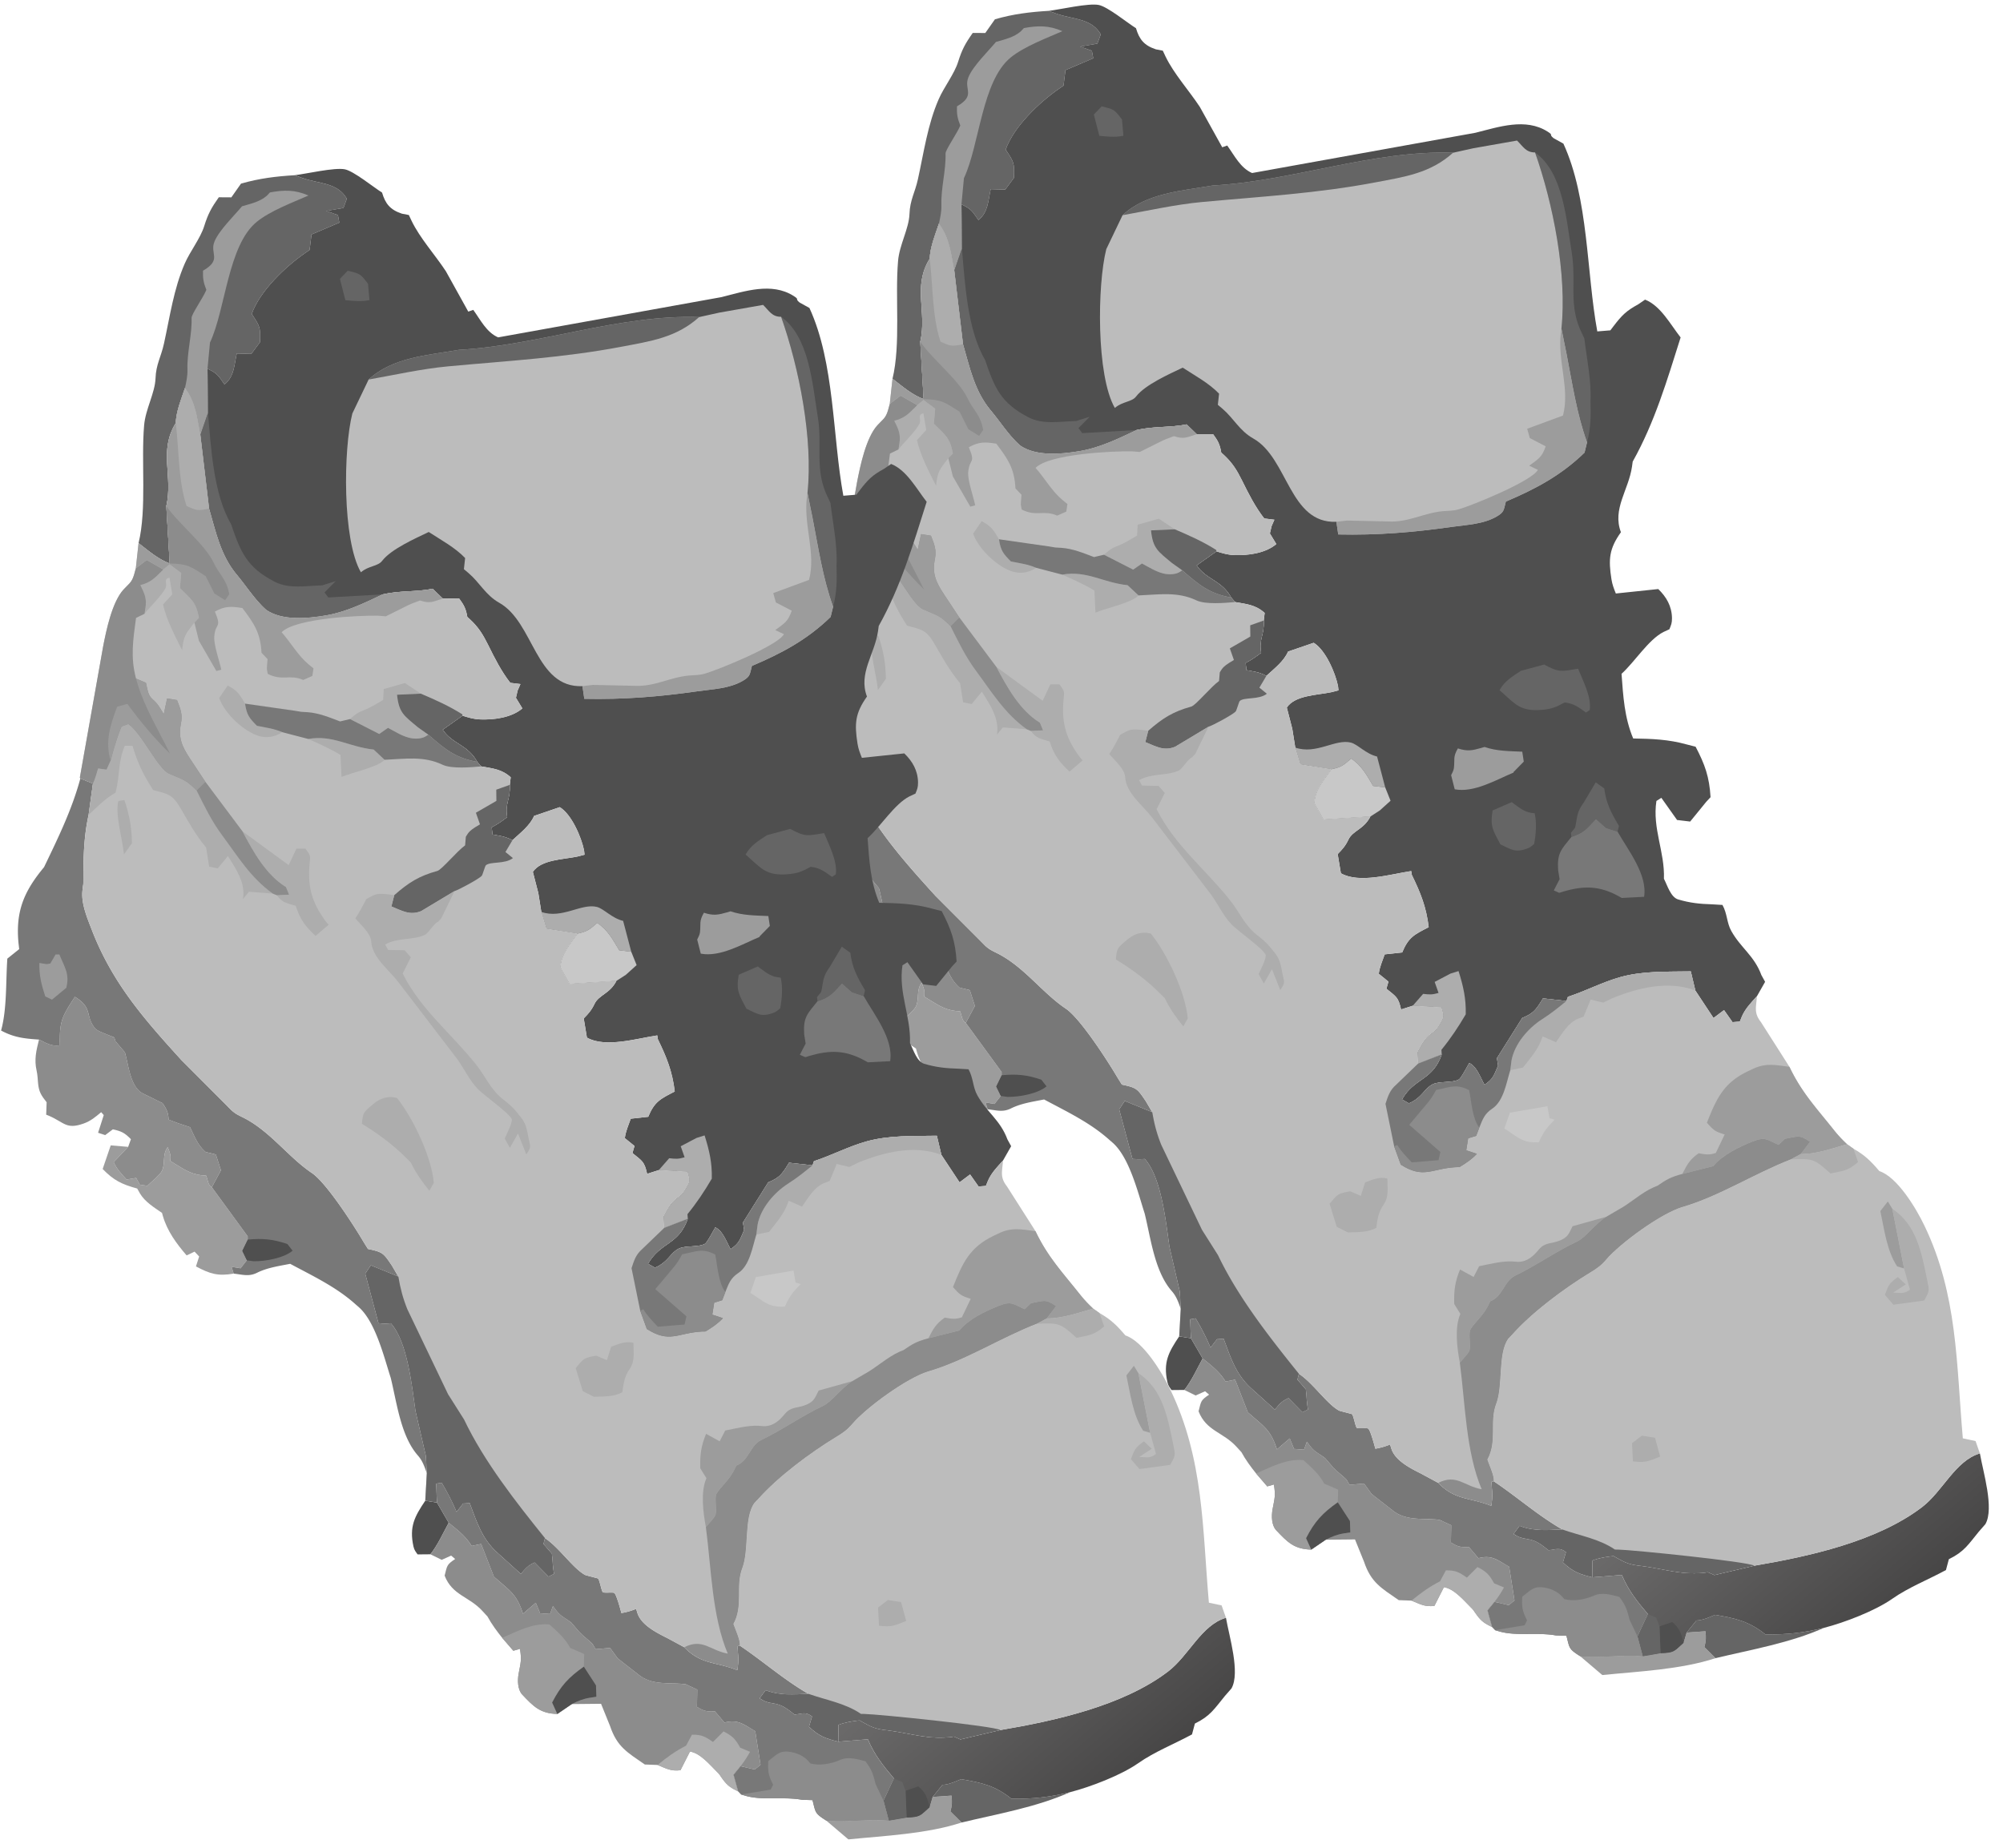 <svg width="207" height="191" fill="none" xmlns="http://www.w3.org/2000/svg"><path d="M123.071 138.322l-1.205-.191c-1.11 1.649-1.671 2.693-1.219 4.739.089.385.223.525.426.815l1.323-.013c.753-.939 1.306-2.193 1.893-3.252l-1.218-2.098z" fill="#4F4F4F"/><path d="M177.292 171.397l-1.153-1.141c.182-.669.174-.967.115-1.64l-1.949.139-.311 1.054c-.994.899-.97 1.037-2.382 1.076l-1.838.317c-2.154-.206-4.268.2-6.474-.01l2.292 1.95c3.791-.382 8.084-.563 11.7-1.745z" fill="#9C9C9C"/><path d="M188.509 168.26c-2.101.513-3.907.719-6.062.68-1.725-1.377-3.084-1.656-5.201-2.023-.543.226-1.047.466-1.635.559l-.301.03-1.005 1.249 1.949-.139c.059.673.067.971-.115 1.64l1.153 1.141c3.718-.892 7.712-1.572 11.217-3.137z" fill="#656565"/><path d="M91.162 101.557l-1.803-.152-.834 2.44c1.138 1.18 1.995 1.59 3.57 2.021l.286.509c.533.887 1.451 1.433 2.28 2.01l.08.295c.45 1.572 1.404 2.872 2.463 4.099l.82-.391.473.502-.33 1.026c1.46.775 2.253 1.023 3.901.746l-.218-.706.93.153.642-.825-.476-.975.569-1.163-.001-.339-3.703-5.076c-.41-.179-.409-.796-.596-1.201-1.36-.033-2.11-.533-3.251-1.237l-.457-.283c.103-.616-.048-.857-.257-1.429-.598.788-.214 1.696-.603 2.468-.227.452-1.119 1.143-1.502 1.535l-.784-.115-.377-.698-.99.168c-.532-.59-1.002-1.075-1.333-1.802l1.5-1.58z" fill="#9C9C9C"/><path d="M89.727 90.25c-.396-.183-1.742-.64-1.965-.915-1.104-1.32-.18-2.114-2.109-3.285-1.319 2.04-1.606 2.479-1.549 5.017-.935.107-1.326-.217-2.157-.598-.286 1.16-.511 2.038-.247 3.216.097.431.108.83.148 1.266.08.917.326 1.288.887 1.998l-.045 1.283.313.126c1.585.696 1.762 1.423 3.552.79.74-.262 1.228-.683 1.819-1.178l.264.305-.584 1.826.733.24.792-.594c.893.194 1.228.361 1.867 1.021l-.285.788-1.5 1.58c.33.727.801 1.213 1.333 1.802l.99-.168.377.698.784.115c.383-.392 1.275-1.082 1.502-1.534.39-.773.005-1.68.603-2.469.209.573.36.814.257 1.43l.456.282c1.143.704 1.892 1.204 3.252 1.237.187.405.186 1.023.596 1.201l.939-1.751-.525-1.634-1.065-.262c-.723-.634-1.027-1.337-1.43-2.186l-.174-.373-1.214-.405-.997-.373c-.046-.763-.203-1.082-.633-1.71l-2.063-1.013c-1.273-.709-1.427-2.838-1.823-4.234l-.98-1.155-.119-.385zm39.609 56.062c-.441-.397-.335-.206-.524-.707l-1.171-2.998-.984.202c-.615-1.022-1.46-1.649-2.368-2.39-.587 1.059-1.14 2.313-1.893 3.253l1.17.573.972-.439.418.352c-.892.602-.816.662-1.09 1.72.796 2.06 2.549 2.137 3.951 3.702l.476.52c.449.818.943 1.482 1.521 2.209l1.15 1.334.687-.197c.193 1.193.067 1.43-.141 2.574-.125.699-.099 1.643.376 2.154 1.161 1.228 1.864 1.962 3.625 2.001l1.497-1.021 3.023-.03.934 2.305c.726 2.162 1.792 2.723 3.59 3.971l1.319.048c.916.372 1.368.667 2.366.544l.98-1.933c1.048.164 2.006 1.313 2.737 2.041.431.427.266.31.702.892.484.646.838.841 1.54 1.191l-.475-1.723.726-.886 1.472.341.592-.486-.548-3.475c-1.221-.698-1.762-1.254-3.184-.888l-.981-1.163c-.837.046-1.146-.016-1.858-.463l.032-1.783-1.212-.559c-1.671-.192-3.359.148-4.768-.915l-2.242-1.751-.786-1.083-1.491.134c-.354-.569-.229-.479-.624-.823-.414-.371-.833-.685-1.199-1.114l-.694-.809c-.742-.578-1.061-.572-1.691-1.429l-.209-.28-.295.814-1.032-.072-.444-1.088-1.323 1.138c-.597-1.873-1.188-2.26-2.629-3.508z" fill="#8C8C8C"/><path d="M154.45 165.574c.382-.482.68-.942.979-1.485l-1.022-.429c-.501-.913-.793-1.209-1.72-1.681l-1.091 1.092c-.813-.571-1.166-.759-2.169-.751l-.61 1.135c-1.11.565-1.982 1.202-2.943 1.994.917.371 1.369.666 2.366.543l.981-1.933c1.048.164 2.005 1.313 2.737 2.042.431.426.265.309.701.891.484.647.839.842 1.54 1.191l-.475-1.723.726-.886z" fill="#ADADAD"/><path d="M138.255 155.285l.034-1.305-1.441-.625c-.543-1.022-1.31-1.667-2.15-2.431-1.78-.148-3.285.697-4.883 1.385l1.15 1.334.686-.197c.194 1.193.068 1.43-.141 2.574-.125.7-.099 1.643.376 2.154 1.161 1.228 1.864 1.962 3.625 2.001l1.497-1.02c.642-.327 1.172-.543 1.88-.658l.659-.1-.037-1.176-1.255-1.936z" fill="#9C9C9C"/><path d="M138.255 155.285c-1.582 1.114-2.397 1.995-3.277 3.713l.533 1.177 1.497-1.02c.642-.327 1.172-.543 1.88-.658l.66-.1-.038-1.175-1.255-1.937z" fill="#4F4F4F"/><path d="M204.613 150.235c-2.542.741-3.837 3.921-5.99 5.558-4.666 3.551-11.678 5.088-17.32 6.045l-4.134.969-.655-.292c-2.567.394-4.543-.377-7.026-.669-1.047-.122-1.477-.289-2.399-.815l-.332-.194c-.794.083-1.459.194-2.213.462l.028 1.742 3.037-.244c.666 1.605 1.592 2.74 2.694 4.048l-1.076 2.306.547 2.052 1.838-.318c1.413-.038 1.388-.177 2.382-1.076l.311-1.053 1.005-1.25.301-.03c.588-.093 1.092-.332 1.635-.558 2.117.367 3.476.645 5.201 2.022 2.155.039 3.961-.167 6.063-.68 2.111-.544 5.264-1.75 7.054-3.007 1.673-1.175 3.718-1.974 5.54-2.964l.299-1.121c1.59-.777 2.013-1.524 3.093-2.843l.686-.785c.929-1.642-.243-5.396-.569-7.305z" fill="url(#paint0_linear_249_99243)"/><path d="M173.994 169.809c-.28-.976-.361-1.483-1.183-2.146l-1.311.454.112 2.768c1.413-.038 1.388-.177 2.382-1.076z" fill="#4F4F4F"/><path d="M171.5 168.117l-.341-.91-.857-.362-1.075 2.305.547 2.052 1.837-.317-.111-2.768zM108.393 1.12c-1.967.12-3.671.325-5.57.872l-.998 1.419-1.297-.007c-.77 1.09-1.112 1.717-1.505 2.971-.396 1.276-1.466 2.616-2.016 3.884-1.144 2.625-1.532 5.493-2.146 8.27-.304 1.39-.821 2.137-.872 3.597-.057 1.51-1.04 3.184-1.179 4.847-.325 3.768.29 8.623-.575 12.18 1.008.774 2.015 1.664 3.22 2.106l-.35-5.932c.716-3.116-.813-5.705.978-8.585.053-1.24.555-2.447.948-3.617 1.107 1.42 1.264 3.152 1.594 4.879l.787-2.295-.05-4.582c.999.468 1.119.699 1.753 1.62 1.005-.791 1.002-1.979 1.27-3.197l1.5.046.901-1.218c.062-1.524-.002-1.638-.857-2.91.839-2.372 3.461-4.865 5.493-6.282l.488-.334.2-1.603 2.873-1.225-.144-.782-1.21-.426 1.781-.308.35-.957c-.999-1.72-2.922-1.521-4.681-2.172l-.686-.259z" fill="#656565"/><path d="M99.617 18.42c1.62-3.44 1.845-10.042 4.834-12.478 1.383-1.13 3.706-1.999 5.342-2.719-1.387-.609-2.52-.59-3.98-.32l-.319.34c-.734.631-1.661.825-2.568 1.093-.831.997-2.364 2.476-2.845 3.643-.52 1.275.818 1.848-1.184 3.014-.03.79.05 1.246.345 1.98-.314.79-1.54 2.518-1.525 2.898.05 1.788-.48 3.506-.43 5.338.021.668-.115 1.265-.256 1.916 1.107 1.42 1.263 3.152 1.594 4.879l.786-2.294-.05-4.583.256-2.706z" fill="#9C9C9C"/><path d="M134.233 141.997l-.156.61.875 1.007.134 1.562.082.515-.569.283-1.435-1.464c-.492.228-.711.386-1.09.802l-.327.381-2.419-2.182c-1.609-1.458-2.123-3.154-2.871-5.144l-.688.058-.665.861a24.375 24.375 0 00-1.539-3.016l-.58.095.086 1.956 1.218 2.098c.908.741 1.753 1.368 2.368 2.39l.984-.203 1.171 2.999c.19.5.084.31.524.706 1.441 1.249 2.033 1.636 2.629 3.509l1.323-1.138.444 1.087 1.032.073.295-.814.209.28c.63.856.949.851 1.691 1.429l.694.808c.366.43.785.744 1.199 1.114.395.345.27.255.624.824l1.491-.134.786 1.083 2.242 1.751c1.409 1.063 3.097.722 4.768.914l1.212.56-.031 1.783c.711.447 1.02.509 1.857.463l.982 1.162c1.421-.366 1.962.19 3.183.889l.548 3.475-.592.485-1.472-.341-.726.887.475 1.723.303.319.53.154c1.757.475 3.865.041 5.768.391l1.084.036c.336 1.298.214 1.352 1.416 2.108 2.206.21 4.32-.196 6.474.011l-.547-2.052 1.076-2.305c-1.102-1.309-2.028-2.444-2.694-4.049l-3.037.245c-1.339-.33-2.039-.586-3.044-1.547l.316-1.067c-.693-.509-.987-.275-1.809-.191-.724-.561-1.223-1-2.153-1.152-.666-.109-.887-.165-1.46-.524l.619-.835c1.476.574 2.877.426 4.426.372-2.523-1.443-4.688-3.376-7.104-4.995l-.242.072c.077.857.152 1.618-.012 2.474-2.247-.903-3.69-.538-5.473-2.37l-1.712-.924c-1.078-.545-2.661-1.313-3.106-2.53l-.163-.513a6.937 6.937 0 01-1.518.435c-.102-.374-.51-1.918-.742-2.081-.109-.083-.994.015-1.161-.065-.152-.074-.354-1.319-.519-1.427-.049-.03-1.258-.327-1.322-.363-1.261-.675-2.698-2.857-4.16-3.813z" fill="#787878"/><path d="M169.227 169.151l-.816-1.716c-.286-1.097-.358-1.421-1.054-2.367-.848-.23-1.792-.506-2.623-.139-.92.406-2.084.619-3.067.367-.5-.654-1.171-1.037-1.989-1.181-1.203-.216-1.45.245-2.364.93-.034.765-.044 1.209.257 1.936l.243.515-.255.501-3.057.505.53.154c1.757.475 3.865.042 5.768.392l1.084.035c.336 1.298.214 1.352 1.416 2.109 2.206.21 4.32-.196 6.474.011l-.547-2.052z" fill="#8C8C8C"/><path d="M87.522 64.007l-1.301-.53c-.876 3.244-2.305 6.154-3.752 9.168-2.057 2.479-2.957 4.536-2.641 7.85l.072.624-1.226.981c-.167 2.34-.026 5.194-.647 7.435 1.357.724 2.402.831 3.92.934.83.38 1.222.705 2.157.598-.057-2.538.23-2.977 1.549-5.017 1.93 1.17 1.005 1.965 2.11 3.285.222.275 1.568.732 1.964.915l.118.384.98 1.156c.397 1.396.55 3.524 1.824 4.233l2.063 1.013c.43.628.587.947.633 1.71l.997.373 1.213.406.175.372c.403.849.707 1.552 1.43 2.186l1.064.262.526 1.634-.94 1.751 3.703 5.076.001.34-.568 1.163.476.975-.643.825-.929-.154.218.706c.927.098 1.565.334 2.415-.091 1.058-.528 2.274-.696 3.421-.923 2.394 1.287 4.795 2.407 6.819 4.243l.292.252c1.718 1.546 2.585 5.138 3.284 7.304.63 2.571 1.033 6.006 2.803 8.015.491.561.671 1.132.923 1.826l-.092-1.778-1.074-4.656c-.367-2.562-.828-7.162-2.55-9.065a6.172 6.172 0 01-1.275-.006l-1.366-5.117.57-.86 2.846 1.162-.674-1.147c-.862-1.272-.919-1.387-2.467-1.708l-.455-.731c-.953-1.622-3.833-6.11-5.333-7.116-2.409-1.622-4.21-4.183-6.862-5.61-.585-.312-.995-.445-1.492-.918l-.46-.467-4.675-4.682c-3.91-4.303-7.163-8.006-9.28-13.507-.467-1.215-1.086-2.671-.952-3.99.09-.906.094-.423.093-1.096.012-2.353.04-4.444.547-6.753l.448-3.235z" fill="#787878"/><path d="M103.514 111.146l-.568 1.163.476.975.693.096c1.22.022 3.125-.326 4.041-1.087l-.543-.692c-1.486-.505-2.545-.604-4.099-.455z" fill="#4F4F4F"/><path d="M84.052 81.673l-.394-.002-.537.929c-.465.085-.261.085-.762.01l-.375-.062c-.028 1.3.207 2.229.61 3.46l.693.334 1.482-1.224c.356-1.465-.158-2.075-.717-3.445z" fill="#9C9C9C"/><path d="M191.538 118.734l-.647-.458c-1.549.426-3.177 1.03-4.789 1.009l-1.038.56c-3.751 1.454-7.361 3.794-11.184 4.914-2.196.644-6.439 3.739-7.889 5.44-.532.622-.968.922-1.659 1.341-2.692 1.639-5.992 4.087-8.079 6.437l-.382.4c-1.099 1.547-.519 4.828-1.244 6.723-.724 1.897.139 3.84-.915 5.772.167.495.763 1.783.652 2.23 2.415 1.62 4.58 3.553 7.103 4.995-1.549.055-2.95.203-4.426-.371l-.619.834c.573.36.794.416 1.461.525.929.151 1.428.591 2.152 1.152.822-.084 1.116-.319 1.809.191l-.316 1.067c1.005.96 1.705 1.217 3.044 1.546l-.028-1.742c.755-.268 1.419-.379 2.213-.462l.332.194c.922.526 1.352.693 2.4.815 2.482.292 4.458 1.063 7.025.669l.655.292 4.134-.969c5.642-.957 12.654-2.494 17.32-6.045 2.154-1.637 3.448-4.817 5.99-5.558l-.449-1.28-1.315-.281c-.672-7.648-.52-14.83-3.978-22.003-.869-1.813-2.796-5.008-4.65-5.621-.852-1.005-1.522-1.671-2.683-2.316z" fill="#BCBCBC"/><path d="M171.038 148.614l-1.362-.213-1.015.773.094 1.878c1.304.171 1.628-.018 2.812-.49l-.529-1.948z" fill="#ADADAD"/><path d="M195.097 124.192l-.773.992c.414 1.913.657 4.059 1.733 5.719l.721.213-1.213-6.161-.468-.763z" fill="#9C9C9C"/><path d="M191.538 118.734l-.647-.458c-1.55.426-3.177 1.029-4.789 1.009l-1.039.559c2.327-.098 2.42-.069 4.105 1.452 1.314-.271 1.823-.276 2.852-1.177l-.482-1.385zm5.24 12.382l.608 2.189c-.671.492-.927.323-1.738.304l1.302-.844-.818-.766c-.897.663-.948.789-1.339 1.842l.877 1.021 3.179-.433c.556-.983.55-.976.317-2.105-.572-2.777-1.084-5.712-3.601-7.37l1.213 6.162z" fill="#ADADAD"/><path d="M161.467 158.097c-1.549.055-2.95.203-4.426-.371l-.619.834c.573.36.794.416 1.46.525.93.151 1.429.591 2.153 1.152.822-.084 1.116-.319 1.809.191l-.316 1.067c1.005.96 1.705 1.217 3.044 1.546l-.028-1.742c.754-.268 1.419-.379 2.213-.462l.332.194c.922.526 1.352.693 2.399.815 2.483.292 4.459 1.063 7.026.669l.655.292 4.134-.969c-.67-.419-12.604-1.639-14.101-1.666l-.307-.002c-1.636-1.116-3.574-1.415-5.428-2.073z" fill="#656565"/><path d="M123.984 11.035c-1.12-1.703-2.659-3.39-3.535-5.2l-.279-.597-.724-.141c-1.221-.405-1.71-1.038-2.047-2.18-.907-.566-2.921-2.218-3.849-2.404-1.063-.212-3.98.468-5.157.607l.686.26c1.758.65 3.682.451 4.681 2.171l-.35.957-1.781.308 1.21.426.144.782-2.873 1.225-.201 1.603-.487.334c-2.032 1.417-4.655 3.91-5.493 6.281.855 1.273.919 1.387.857 2.911l-.901 1.218-1.501-.046c-.268 1.218-.264 2.405-1.269 3.197-.634-.921-.754-1.152-1.753-1.62l.05 4.582-.787 2.295.901 7.585c.71 2.44 1.203 4.85 2.866 6.83 1.003 1.2 1.844 2.556 3.011 3.61 1.652 1.168 4.281.919 6.211.591 2.037-.345 3.977-1.285 5.832-2.167 1.813-.415 3.475-.236 5.183-.585l1.043 1.012 1.697.005c.503.672.703 1.064.84 1.894l.251.227c.93.864 1.362 1.59 1.921 2.707.675 1.362 1.333 2.672 2.272 3.88l1.048.128-.286.656-.179.763.664 1.097c-1.102.942-2.865 1.188-4.351 1.138-.674-.024-1.19-.185-1.836-.384l-2.048 1.448c1.021 1.514 2.564 1.51 3.572 3.327l.402.467c1.186.206 2.132.284 3.058 1.125l-.097.781c.075 1.518-.522 1.893-.269 3.338-.528.397-1.014.745-1.602 1.042l.08.754.624.112c.541.098.955.219 1.438.481.801-.751 1.8-1.49 2.24-2.514l2.652-.909c1.221.738 2.236 3.093 2.515 4.481l.047.437-.76.193c-1.497.31-3.724.312-4.58 1.58l.565 2.196.31 1.944.529 1.737 3.203.503c-.838 1.205-1.631 2.002-1.777 3.5l.959 1.701 4.852-.316c-.696 1.35-1.823 1.444-2.27 2.386-.309.647-.619 1-1.114 1.5l.331 1.981c1.914 1.083 5.12.095 7.27-.227l.061.395c.907 1.861 1.498 3.324 1.744 5.405-1.476.76-2.084 1.03-2.74 2.612l-1.807.198c-.229.654-.528 1.318-.611 2.007l1 .812-.214.73c.994.817 1.232.845 1.517 2.147l1.207-.386 2.963.164c.217.872.328.882-.12 1.65-.308.532-.418.694-.929 1.06-.712.51-1.017 1.182-1.432 1.936l.08 1.163 2.434-.943c-.95 2.735-2.835 2.404-4.109 4.658l.711.403c1.34-.543 1.583-1.525 2.46-1.967.696-.352 2.054-.121 2.715-.504.245-.142.872-1.384 1.066-1.695.764.335 1.168 1.52 1.579 2.251.919-.618.97-.993 1.407-1.991l-.125-.761 2.609-4.154c1.053-.433 1.379-.774 1.975-1.74l.175-.29 2.428.27.151-.431c1.845-.604 3.591-1.533 5.459-2.05 2.299-.635 4.864-.539 7.237-.578l.468 1.972 1.88 2.843 1.088-.816.88 1.247.753-.065.203-.503c.351-.827.969-1.458 1.567-2.118l.841-1.481-.384-.698c-.753-2.024-2.126-2.796-3.11-4.558-.477-.852-.405-1.775-.914-2.693l-1.082-.064c-1.251-.035-2.289-.143-3.494-.503-.768-.228-1.11-1.433-1.473-2.14.103-2.786-1.211-5.188-.777-8.04l.511-.324 1.623 2.29 1.354.163 1.666-2.046.442-.473c-.128-2.113-.581-3.373-1.543-5.215l-.938-.242c-1.897-.526-3.566-.577-5.516-.614-.911-2.175-1.031-4.362-1.203-6.682 1.365-1.235 2.79-3.541 4.335-4.324l.613-.283c.176-.453.266-.603.266-1.149-.021-1.241-.58-2.195-1.42-3.006l-4.383.46c-.205-.505-.365-.922-.452-1.463-.329-2.098-.238-3.157.977-4.873-.914-2.401.803-4.368 1.146-6.785l.071-.513c2.286-4.085 3.545-8.39 4.953-12.834-1.056-1.34-2.055-3.265-3.674-3.909l-.715.491c-1.237.674-1.688 1.13-2.565 2.28l-.308.405-1.35.11c-1.128-6.133-.886-13.716-3.503-19.41l-1.007-.558c-.559-.45.049-.26-.63-.687-2.283-1.444-5.048-.478-7.455.123l-23.08 4.161c-1.197-.517-1.813-1.792-2.571-2.843l-.515.181-2.325-4.189z" fill="#4F4F4F"/><path d="M116.099 14.034l-.148-1.685c-.803-1.053-.809-1.044-2.1-1.352l-.807.84.567 2.205c.887.076 1.602.172 2.488-.008zm48.812 66.834l-1.237 2.088c-.612.834-.657 1.245-.817 2.204-.088.538-.081.368-.509.922l.052.425c1.323-.43 1.603-.869 2.529-1.863l1.043.925 1.197.397.143-.6c-.791-1.318-1.331-2.33-1.52-3.872l-.881-.626zm-8.678 2.044l-1.976.857c-.285 1.667.041 2.072.801 3.51 1.149.531 1.535.907 2.837.405.267-.102.441-.27.651-.444.182-1 .288-2.186.05-3.179-.919-.05-1.369-.419-2.086-.939l-.277-.21z" fill="#656565"/><path d="M142.313 78.198c-1.177-.278-1.989-1.26-2.712-1.442-1.613-.402-3.579 1.267-5.741.518l.529 1.736 3.203.504c1.039-.224 1.226-.4 2.043-1.103 1.103.728 1.609 1.71 2.277 2.83l1.242.148-.841-3.19z" fill="#ADADAD"/><path d="M157.318 77.699c-1.328-.063-2.637-.051-3.9-.49l-.318.096c-.958.272-1.456.379-2.437.052-.526.91-.302 1.107-.409 2.042-.03.24-.179.513-.287.728l.371 1.46c2.009.373 4.25-.967 6.082-1.733l-.008-.045 1.063-1.086-.157-1.024z" fill="#9C9C9C"/><path d="M149.898 100.636l-1.634.861.403 1.138c-.665.195-.917.172-1.593.097L146 103.96l2.963.164c.217.871.328.881-.12 1.649-.308.532-.418.695-.929 1.06-.712.511-1.017 1.182-1.431 1.936l.079 1.163 2.434-.943-.031-.474c.959-1.177 1.75-2.362 2.512-3.668.041-1.64-.254-2.912-.744-4.472l-.835.261z" fill="#ADADAD"/><path d="M159.575 68.69l-2.391.648c-.901.594-1.669 1.031-2.213 2 1.662 1.473 2.13 2.237 4.452 2.03.961-.086 1.454-.305 2.277-.761.975.119 1.426.492 2.207 1.047l.384-.263c.192-1.362-.7-3.008-1.203-4.266-1.77.287-1.961.402-3.513-.435z" fill="#656565"/><path d="M143.154 81.39l-1.242-.15c-.668-1.118-1.174-2.1-2.277-2.829-.817.703-1.004.879-2.043 1.103-.838 1.205-1.63 2.002-1.777 3.5l.96 1.7 4.851-.316.969-.624 1.113-1.005-.554-1.38z" fill="#C8C8C8"/><path d="M163.736 34.998l-.222-.483c-1.487-2.93-.572-5.32-1.086-8.432-.555-3.35-.863-8.245-3.789-10.327 1.871 5.297 3.312 12.6 2.727 18.217l.52 2.562c.599 3.058 1.062 6.255 2.127 9.188.392-1.467.4-2.718.355-4.229.111-2.074-.38-4.425-.632-6.496z" fill="#656565"/><path d="M165.971 85.57l-1.042-.926c-.926.994-1.206 1.434-2.529 1.863-1.065 1.322-1.487 1.658-1.375 3.424l.151.952-.599 1.155c.744.301.372.298.989.117 2.133-.622 3.724-.603 5.695.472l.339.192 2.309-.119c.363-2.3-1.635-4.784-2.74-6.734l-1.198-.396z" fill="#787878"/><path d="M99.411 25.71l-.786 2.294.901 7.585c.71 2.44 1.203 4.85 2.866 6.83 1.003 1.2 1.844 2.556 3.011 3.61 1.653 1.168 4.281.919 6.211.591 2.037-.345 3.977-1.285 5.832-2.167l-5.601.316-.39-.52 1.151-1.167-1.388.434c-1.666.045-3.417.4-4.913-.372-2.888-1.49-3.518-3.056-4.515-5.97-1.82-3.09-2.067-7.927-2.379-11.465z" fill="#656565"/><path d="M125.346 19.172c-3.201.557-6.87.766-9.336 3.073l-1.681 3.508c-.94 3.708-1.039 13.074.884 16.415.79-.685 1.751-.604 2.189-1.177.944-1.227 3.425-2.319 4.822-2.99 1.257.819 2.727 1.607 3.761 2.692l-.127 1.152.478.402c1.199 1.033 1.741 2.26 3.187 3.08 3.603 2.036 3.706 8.804 8.586 8.61l.192 1.307c4.041.088 7.702-.21 11.695-.778 1.577-.224 3.302-.268 4.701-1.092.78-.457.692-.665.927-1.531 3.085-1.304 5.709-2.708 8.131-5.058l.258-1.062c-1.065-2.933-1.528-6.13-2.127-9.188l-.52-2.563c.585-5.616-.856-12.919-2.727-18.216-.946 0-1.209-.587-1.86-1.229l-4.534.799-2.075.461c-8.254-.285-16.568 2.928-24.824 3.385z" fill="#BCBCBC"/><path d="M125.346 19.172c-3.201.557-6.87.766-9.336 3.073 2.704-.483 5.485-1.11 8.221-1.365 6.104-.567 11.874-.879 17.941-2.034 3.001-.571 5.639-.935 7.998-3.059-8.254-.285-16.568 2.928-24.824 3.385z" fill="#656565"/><path d="M161.366 33.972l-.059.413c-.37 2.93.954 5.76.221 8.567l-3.701 1.366.271.965 1.641.853c-.401 1.164-.745 1.28-1.703 2.005l.896.424c-.598 1.159-6.83 3.702-8.191 4.083-.59.165-1.009.14-1.59.188-1.974.163-3.567 1.173-5.646 1.066l-4.319-.095-1.077.13.192 1.307c4.041.088 7.702-.21 11.694-.778 1.578-.224 3.303-.269 4.702-1.092.78-.457.692-.665.927-1.531 3.085-1.305 5.708-2.708 8.131-5.058l.258-1.062c-1.065-2.933-1.528-6.13-2.127-9.188l-.52-2.563z" fill="#9C9C9C"/><path d="M97.031 23.125c-.393 1.17-.895 2.378-.948 3.617-1.791 2.88-.262 5.468-.978 8.585l.35 5.932c-1.205-.442-2.212-1.332-3.22-2.105l-.282 2.598-.187.682c-.249.827-.552.926-1.1 1.535-1.171 1.303-1.762 4.175-2.093 5.87l-2.405 13.546.053.093 1.3.53-.447 3.234c-.507 2.309-.535 4.4-.547 6.753.001.673-.003.19-.092 1.097-.134 1.318.484 2.774.95 3.99 2.118 5.5 5.37 9.203 9.28 13.506l4.676 4.682.46.467c.498.473.907.606 1.493.918 2.651 1.427 4.452 3.988 6.861 5.61 1.5 1.007 4.38 5.494 5.333 7.116l.455.731c1.548.321 1.605.436 2.468 1.709l.673 1.146-2.846-1.161-.57.859 1.366 5.117c.458.041.81.053 1.275.007 1.723 1.903 2.183 6.503 2.55 9.065l1.074 4.655.092 1.778-.159 2.844 1.205.191-.086-1.956.58-.096a24.388 24.388 0 011.539 3.017l.665-.862.688-.058c.748 1.991 1.262 3.686 2.871 5.145l2.419 2.181.327-.381c.379-.416.598-.573 1.09-.801l1.435 1.464.569-.284-.082-.514-.134-1.562-.875-1.008.156-.61c1.462.957 2.899 3.139 4.16 3.814.064.035 1.273.333 1.322.363.165.107.367 1.353.519 1.427.167.08 1.052-.019 1.161.064.232.163.64 1.707.742 2.081a6.99 6.99 0 001.518-.434l.163.512c.445 1.217 2.028 1.985 3.106 2.53l1.712.925c1.783 1.832 3.226 1.466 5.473 2.369.164-.855.089-1.617.012-2.474l.242-.072c.112-.447-.484-1.735-.651-2.23 1.054-1.932.19-3.875.915-5.772.725-1.895.145-5.176 1.244-6.723l.382-.401c2.087-2.35 5.387-4.797 8.079-6.436.691-.419 1.126-.719 1.659-1.341 1.45-1.702 5.693-4.796 7.889-5.44 3.823-1.12 7.433-3.46 11.183-4.915l1.039-.559c1.612.021 3.239-.583 4.789-1.009a12.87 12.87 0 01-1.288-1.37c-1.803-2.281-3.403-3.942-4.673-6.633l-2.948-4.628c-.75-.958-.49-1.511-.409-2.675-.598.66-1.216 1.291-1.567 2.118l-.203.503-.753.065-.88-1.247-1.088.816-1.88-2.843-.468-1.972c-2.373.039-4.938-.057-7.237.578-1.868.517-3.614 1.446-5.459 2.05l-.151.431-2.427-.27-.176.29c-.595.966-.922 1.307-1.975 1.74l-2.609 4.154.125.761c-.437.998-.488 1.373-1.407 1.991-.411-.731-.815-1.916-1.579-2.251-.194.311-.821 1.553-1.066 1.695-.661.383-2.019.152-2.715.504-.876.442-1.12 1.424-2.46 1.967l-.71-.403c1.273-2.254 3.158-1.924 4.108-4.658l-2.434.943-.079-1.163c.414-.754.719-1.426 1.431-1.936.511-.366.621-.528.929-1.06.448-.768.337-.778.12-1.65l-2.963-.164-1.207.386c-.285-1.302-.523-1.33-1.517-2.147l.214-.73-1-.812c.084-.689.382-1.353.611-2.007l1.807-.198c.656-1.582 1.264-1.851 2.74-2.612-.246-2.081-.837-3.544-1.744-5.405l-.061-.395c-2.15.322-5.356 1.31-7.27.227l-.331-1.982c.495-.499.805-.852 1.114-1.5.447-.942 1.574-1.035 2.27-2.385l-4.851.316-.96-1.701c.146-1.498.939-2.295 1.777-3.5l-3.203-.504-.529-1.736-.31-1.944-.565-2.195c.856-1.269 3.083-1.272 4.58-1.58l.76-.194-.047-.437c-.279-1.388-1.294-3.743-2.515-4.48l-2.651.908c-.441 1.024-1.44 1.763-2.241 2.514-.482-.262-.897-.383-1.438-.481l-.624-.112-.08-.754c.589-.297 1.074-.645 1.602-1.042-.253-1.445.344-1.82.269-3.338l.097-.781c-.926-.841-1.872-.919-3.058-1.126l-.402-.466c-1.008-1.817-2.551-1.813-3.572-3.327l2.048-1.448c.646.199 1.162.36 1.836.384 1.486.05 3.249-.196 4.351-1.138l-.664-1.097.18-.763.286-.656-1.049-.128c-.939-1.208-1.597-2.518-2.272-3.88-.558-1.117-.991-1.843-1.921-2.707l-.25-.227c-.138-.83-.337-1.222-.84-1.894l-1.698-.005-1.043-1.012c-1.708.349-3.37.17-5.183.585-1.855.882-3.795 1.822-5.832 2.167-1.93.328-4.558.577-6.211-.591-1.167-1.054-2.008-2.41-3.011-3.61-1.663-1.98-2.156-4.39-2.866-6.83l-.901-7.585c-.33-1.727-.487-3.459-1.594-4.879z" fill="#BCBCBC"/><path d="M90.774 65.708l-.63.099c-.342 1.504.434 3.909.584 5.52l.825-1.159c-.03-1.634-.254-2.911-.779-4.46zm12.465-9.964l-.349-.586c-.404-.645-.766-.922-1.441-1.288l-.881 1.291c.52 1.477 2.162 3.089 3.64 3.757.838.38 1.677.391 2.517-.014l.356-.211c-.828-.364-1.722-.48-2.612-.656-.797-.813-1.053-1.114-1.23-2.293zm14.423 5.803l-1.131-1.058c-2.543-.263-4.207-1.538-6.758-1.094 1.138.51 2.264.998 3.332 1.652l.106 2.276c1.09-.467 3.809-1.03 4.451-1.776z" fill="#ADADAD"/><path d="M157.262 114.804l-1.223.209-.574 1.635c1.357.85 1.885 1.544 3.567 1.418.313-.71.614-1.239 1.141-1.805l.492-.521-.531-.162-.215-1.232-2.657.458z" fill="#C8C8C8"/><path d="M121.405 54.712l-1.647-1.098-2.185.622-.059 1.12c-.699.418-1.362.835-2.127 1.12-.547.202-.862.486-1.298.863l3.02 1.541.909-.634.379.21c.958.524 1.876 1.072 3.01.856.353-.067.499-.186.775-.358l-1.072-.762c-1.432-1.2-1.971-1.488-2.161-3.37l2.456-.11zm-23.399-7.35l.469-.482c-.298-1.665-.8-1.91-1.965-3.085l.136-1.554-1.204-.896-.643.533-.26.26c-.695.69-1.124 1.108-2.116 1.35l.3.637c.393.875.283 1.412.13 2.33.583-.749 1.767-1.849 2.165-2.654.236-.485-.267-.95.418-1.07l.284 1.712-.959 1.057c.405 1.692 1.208 3.166 1.974 4.715.152-1.504.38-1.698 1.27-2.853zm45.373 74.454c-.852-.211-1.515.119-2.303.402l-.442 1.39-1.101-.468c-1.305.237-1.271.269-2.126 1.293l.736 2.378 1.156.578c1.028-.035 1.998.018 2.933-.465.12-.896.218-1.628.741-2.386.6-.862.397-1.688.406-2.722z" fill="#ADADAD"/><path d="M121.405 54.712l-2.455.11c.19 1.882.728 2.17 2.16 3.37l1.072.762c1.691 1.47 2.786 2.408 5.055 2.812-1.008-1.816-2.551-1.813-3.572-3.327l2.048-1.448-.018-.14c-1.383-.877-2.787-1.498-4.29-2.14z" fill="#656565"/><path d="M118.934 96.499l-.385-.074c-.844-.083-1.483.217-2.117.755-.908.766-1.017.807-1.116 1.99 1.738 1.074 3.198 2.139 4.637 3.588l.414.412c.535 1.106 1.152 1.97 1.923 2.926l.459-.83c-.244-2.693-2.133-6.677-3.815-8.767zm-12.407-20.953c.578.807 1.027.798 1.954 1.099.449 1.407.972 2.108 2.049 3.107l1.35-1.15-.276-.326c-1.585-2.12-1.946-3.813-1.649-6.41.06-.53-.187-.695-.468-1.135l-.938.004-.795 1.702-4.791-3.504c1.118 2.11 2.423 4.494 4.502 5.77l.326.787-1.264.056zm68.207 24.863c-2.373.04-4.938-.056-7.237.579-1.868.517-3.614 1.446-5.459 2.05l-.151.431c-.821.674-1.613 1.31-2.511 1.881-1.442.915-2.852 2.556-3.167 4.255l-.129 1.015 1.314-.272c.66-.848 1.414-1.702 1.83-2.702l.2-.518 1.38.604c.623-.89 1.238-1.997 2.276-2.432l.575-.213.58-1.391.138-.373 1.322.313.891-.439c2.719-1.111 5.819-1.866 8.616-.815l-.468-1.973z" fill="#ADADAD"/><path d="M165.991 125.779l-3.471.969c-.391.764-.46 1.12-1.287 1.469-.848.357-1.563.182-2.178.914-.601.725-1.221 1.302-2.19 1.301l-.524-.039c-1.125-.069-2.369.274-3.475.485l-.577 1.115-1.401-.77c-.529 1.267-.642 2.203-.6 3.569l.635 1.015c-.615 1.397-.345 3.529-.057 5.053.232-.297.901-.966.999-1.285.151-.51-.139-1.757.102-2.167.439-.737 1.294-1.385 1.817-2.439l.224-.468c1.306-.481 1.406-2.081 2.581-2.645 2.19-1.054 4.189-2.489 6.409-3.537.881-.416 1.856-1.835 2.993-2.54z" fill="#9C9C9C"/><path d="M130.6 64.14l-1.398.498.013 1.16-2.117 1.223.421 1.2-.481.29c-.51.332-.687.484-.978.987l-.077.893c-.811.57-2.414 2.52-2.866 2.644-1.903.524-2.978 1.208-4.455 2.505l-.299 1.166c1.08.432 1.901.964 3.077.483l3.453-2.073c.41-.112 2.525-1.257 2.805-1.57.098-.107.34-1.017.428-1.093.474-.415 1.971-.095 2.797-.744l-.772-.63.72-1.213c-.483-.262-.897-.383-1.438-.481l-.624-.112-.08-.754c.588-.297 1.074-.645 1.601-1.042-.252-1.445.345-1.82.27-3.338z" fill="#656565"/><path d="M103.239 55.744c.177 1.18.433 1.48 1.231 2.293.889.176 1.783.292 2.611.656l2.692.702c2.551-.444 4.215.831 6.758 1.094l1.131 1.058c2.147-.087 4.019-.418 5.978.508.953.453 2.966.267 3.999.177l-.402-.466c-2.269-.404-3.364-1.342-5.055-2.812-.276.172-.422.291-.775.358-1.134.216-2.052-.332-3.01-.856l-.379-.21-.909.634-3.02-1.54-1.028.243c-1.091-.412-2.168-.866-3.34-.952-.967-.072-.354.016-1.33-.151l-5.152-.736z" fill="#787878"/><path d="M118.662 75.54c-.543-.069-1.19-.189-1.723-.111-.412.06-.829.336-1.18.536-.354.683-.684 1.337-1.12 1.972.572.69 1.594 1.537 1.642 2.4.09 1.64 1.845 2.935 2.78 4.165l6.091 7.957c.746 1.021 1.237 2.163 2.12 3.095.59.626 3.245 2.492 3.523 3.125.132.299-.576 1.704-.721 2.002l.535.981.841-1.482.857 2.16c.576-.834.392-.804.215-1.773-.178-.937-.262-1.463-.887-2.204l-.426-.527c-.387-.464-.834-.813-1.308-1.19-1.337-1.075-1.774-2.328-2.799-3.613-2.519-3.167-5.706-5.664-7.572-9.39l.843-1.677-.637-.73-1.71-.034-.308-.558c1.341-.744 2.758-.426 4.039-.966.482-.203.883-1.117 1.451-1.407l.318-.347 1.367-2.809-3.453 2.074c-1.176.481-1.997-.05-3.077-.483l.299-1.166zM98.23 64.712c-1.23-1.21-1.359-1.07-2.835-1.731-1.17-.524-2.785-4.11-4.209-5.134l-.711.263c-.481 1.162-.81 2.32-1.13 3.535l-.415.919-.873-.12c-.163.528-.294 1.065-.535 1.563l-.448 3.235c.883-.826 1.714-1.695 2.774-2.293.475-1.701.228-3.12.966-4.854l.795.01.181.576c.49 1.517 1.09 2.66 1.957 3.997 1.525.397 1.992.444 2.823 1.87.84 1.437 1.556 2.782 2.646 4.063l.317 1.985.882.176 1.052-1.274c.845 1.337 1.852 2.812 1.555 4.448l.618-.757 2.472.19.415.166 1.264-.055-.326-.786c-2.079-1.277-3.384-3.662-4.502-5.77l-3.825-5.11-.908.888z" fill="#ADADAD"/><path d="M99.138 63.824l-.908.888c.805 1.608 1.55 3.163 2.625 4.61 1.636 2.2 2.953 4.41 5.257 6.056l.415.168 1.264-.056-.326-.786c-2.079-1.277-3.384-3.662-4.502-5.77l-3.825-5.11z" fill="#8C8C8C"/><path d="M184.93 110.273c-1.528-.2-2.5-.43-3.899.273l-.417.196c-2.512 1.209-3.226 2.829-4.213 5.312.705.785.827.899 1.835 1.211l-.912 1.907c-.673.234-1.071.163-1.771.034-.927.651-1.188 1.159-1.687 2.136l3.193-.807c.987-1.19 2.634-1.971 4.07-2.546 1.3-.519 1.474-.186 2.681.348l.656-.624c1.3-.227 1.482-.478 2.594.307l-.959 1.265c1.613.02 3.24-.583 4.789-1.009a13.16 13.16 0 01-1.287-1.37c-1.803-2.281-3.403-3.942-4.673-6.633z" fill="#9C9C9C"/><path d="M161.887 103.469l-2.427-.27-.176.29c-.595.966-.922 1.307-1.975 1.74l-2.609 4.154.125.761c-.437.998-.488 1.373-1.407 1.991-.411-.731-.815-1.916-1.579-2.251-.194.311-.821 1.553-1.066 1.695-.661.383-2.019.152-2.715.504-.877.442-1.12 1.424-2.46 1.967l-.71-.403c1.273-2.254 3.158-1.923 4.108-4.658l-2.434.943-2.263 2.178c-.676.59-.845 1.163-1.116 1.989l.897 4.393.687 1.892c2.358 1.496 3.144.411 5.673.26l.385-.006c.69-.426 1.234-.772 1.799-1.371l-1.097-.363.198-1.245.829-.254.325-.847c.35-.875.537-1.428 1.339-1.964 1.181-.785 1.451-2.66 1.862-3.974l.129-1.015c.315-1.699 1.725-3.34 3.167-4.255.898-.571 1.69-1.207 2.511-1.881z" fill="#787878"/><path d="M152.879 116.558c-.72-.918-.814-2.708-1.046-3.868-1.331-.702-1.975-.306-3.418-.024-.293.536-.551.973-.959 1.434l-1.82 2.167 3.22 2.809-.195.846-2.763.228c-.562-.592-1.059-1.102-1.5-1.799l-.318.141.687 1.892c2.358 1.496 3.144.411 5.673.26l.385-.006c.69-.426 1.234-.772 1.799-1.371l-1.097-.363.198-1.245.829-.254.325-.847zM94.8 41.877l-1.723-.983-1.124.858-.187.682c-.249.827-.552.926-1.101 1.535-1.17 1.303-1.761 4.175-2.092 5.87l-2.405 13.546.053.092 1.3.53c.241-.498.373-1.035.536-1.563l.873.12.414-.92c.32-1.214.65-2.372 1.13-3.535l.712-.262c1.424 1.024 3.04 4.61 4.208 5.134 1.477.661 1.606.521 2.836 1.731l.908-.888-1.602-2.422c-.812-1.234-1.216-2.13-.92-3.6.192-.95-.059-1.55-.408-2.428l-1.02-.166-.349 1.63c-.352-.6-.603-1.08-1.141-1.538-.53-.451-.524-1.038-.7-1.712l-1.022-.438c-.597-2.211-.302-4.024-.002-6.268l.88-.427c.152-.919.262-1.455-.13-2.33l-.301-.637c.992-.242 1.42-.661 2.116-1.35l.26-.26z" fill="#8C8C8C"/><path d="M91.976 53.15l.168.591c.726 2.408 2.231 4.9 3.342 7.176-1.66-1.624-3.025-3.276-4.407-5.146l-1.056.291c-.711 1.889-1.267 3.584-.678 5.583.32-1.214.648-2.373 1.13-3.535l.711-.263c1.424 1.025 3.04 4.61 4.209 5.134 1.476.661 1.605.522 2.835 1.731l.908-.888-1.602-2.422c-.812-1.234-1.216-2.13-.92-3.6.192-.95-.058-1.55-.408-2.427l-1.02-.167-.348 1.63c-.353-.6-.604-1.08-1.142-1.537-.53-.452-.524-1.039-.7-1.712l-1.022-.438z" fill="#9C9C9C"/><path d="M119.084 114.967l-2.845-1.161-.571.86 1.366 5.117c.458.04.81.052 1.275.006 1.723 1.903 2.183 6.503 2.55 9.065l1.074 4.656.092 1.777-.159 2.844 1.206.191-.087-1.956.58-.096a24.25 24.25 0 011.539 3.017l.665-.862.689-.057c.747 1.99 1.261 3.686 2.87 5.144l2.419 2.181.327-.381c.379-.415.599-.573 1.09-.801l1.435 1.464.569-.284-.082-.514-.134-1.562-.875-1.007.156-.611c-3.012-3.741-6.287-7.907-8.356-12.253l-1.658-2.621-4.203-8.777c-.462-1.143-.727-2.163-.932-3.379z" fill="#656565"/><path d="M97.031 23.125c-.393 1.17-.895 2.378-.948 3.617-1.791 2.88-.262 5.468-.978 8.585l.35 5.932c-1.205-.442-2.212-1.332-3.22-2.105l-.282 2.598 1.124-.858 1.722.983.643-.533 1.204.897-.136 1.554c1.166 1.174 1.667 1.42 1.965 3.085l-.47.482.467 1.88 1.806 3.13.506-.142c-.186-.9-.801-2.593-.724-3.444.13-1.463.802-.786.063-2.56 1.085-.582 1.637-.546 2.84-.367 1.193 1.58 1.874 2.559 1.98 4.626l.624.656-.039.486c-.043.673-.053.404.057 1.038 1.519.78 2.252.01 3.67.632l.94-.416.118-.783-.518-.422c-1.108-.926-1.817-2.24-2.776-3.313 1.416-1.438 7.907-1.747 9.959-1.71l.812.065 2.01-1.001c.492-.266 1.007-.442 1.527-.636 1.037.354 1.324.121 2.345-.201l-1.043-1.012c-1.708.349-3.37.17-5.183.585-1.855.882-3.795 1.822-5.832 2.167-1.93.328-4.559.577-6.211-.591-1.167-1.054-2.008-2.41-3.011-3.61-1.663-1.98-2.156-4.39-2.866-6.83l-.901-7.585c-.33-1.727-.487-3.459-1.594-4.879z" fill="#9C9C9C"/><path d="M95.105 35.327l.35 5.932c1.842.038 2.148.29 3.716 1.306l.904 1.8 1.11.688.423-.617c-.154-.8-.371-1.294-.821-1.957-.293-.426-.555-.802-.775-1.27-.924-1.953-3.524-3.925-4.907-5.882z" fill="#8C8C8C"/><path d="M97.031 23.125c-.393 1.17-.895 2.377-.949 3.617.343 2.798.238 5.91 1.11 8.567 1.085.503 1.157.5 2.334.28l-.901-7.585c-.33-1.727-.487-3.46-1.594-4.879z" fill="#ADADAD"/><path d="M186.101 119.284l.959-1.264c-1.112-.785-1.294-.534-2.594-.307l-.656.624c-1.207-.534-1.381-.867-2.681-.348-1.436.575-3.083 1.356-4.07 2.546l-3.193.806c-1.196.328-1.6.552-2.569 1.22l-.414.17c-1.291.572-2.417 1.671-3.716 2.359l-1.176.688c-1.137.705-2.112 2.125-2.993 2.54-2.22 1.048-4.219 2.484-6.409 3.537-1.175.565-1.274 2.165-2.581 2.646l-.224.467c-.523 1.054-1.378 1.703-1.817 2.439-.241.411.049 1.657-.102 2.167-.098.319-.767.988-.999 1.286.559 4.205.621 9.195 2.26 13.079-1.865-.343-2.582-1.612-4.491-.661 1.783 1.833 3.227 1.467 5.474 2.37.163-.855.089-1.617.012-2.474l.242-.072c.112-.448-.485-1.735-.651-2.231 1.053-1.931.19-3.874.915-5.772.725-1.894.145-5.176 1.244-6.723l.381-.4c2.088-2.35 5.388-4.797 8.08-6.436.691-.419 1.126-.719 1.658-1.341 1.451-1.702 5.694-4.796 7.889-5.44 3.824-1.12 7.434-3.46 11.184-4.915l1.038-.56z" fill="#8C8C8C"/><path d="M45.155 155.31l-1.205-.191c-1.11 1.649-1.67 2.692-1.22 4.739.09.385.224.525.427.814l1.323-.012c.753-.94 1.306-2.193 1.893-3.253l-1.218-2.097z" fill="#4F4F4F"/><path d="M99.376 188.386l-1.153-1.142c.182-.669.174-.967.115-1.639l-1.95.139-.31 1.053c-.994.899-.97 1.038-2.383 1.076l-1.837.318c-2.154-.207-4.268.199-6.474-.011l2.291 1.95c3.792-.382 8.085-.563 11.701-1.744z" fill="#9C9C9C"/><path d="M110.593 185.248c-2.101.513-3.907.719-6.062.68-1.725-1.377-3.084-1.655-5.201-2.022-.543.226-1.047.465-1.635.558l-.301.03-1.005 1.25 1.949-.139c.059.672.067.97-.115 1.639l1.153 1.142c3.717-.893 7.712-1.573 11.217-3.138z" fill="#656565"/><path d="M13.245 118.545l-1.803-.152-.833 2.44c1.137 1.18 1.995 1.59 3.57 2.021l.285.509c.534.887 1.452 1.433 2.28 2.01l.081.295c.449 1.571 1.404 2.872 2.462 4.099l.82-.391.474.502-.33 1.026c1.46.775 2.253 1.023 3.9.746l-.217-.707.93.154.642-.825-.476-.975.568-1.163v-.339l-3.704-5.076c-.41-.179-.408-.796-.595-1.201-1.36-.033-2.11-.533-3.252-1.237l-.457-.283c.104-.616-.047-.857-.256-1.429-.598.788-.214 1.696-.604 2.468-.226.452-1.118 1.143-1.5 1.535l-.785-.116-.377-.697-.99.168c-.532-.59-1.003-1.075-1.333-1.802l1.5-1.58z" fill="#9C9C9C"/><path d="M11.811 107.238c-.396-.183-1.742-.64-1.965-.914-1.104-1.321-.18-2.115-2.11-3.286-1.318 2.04-1.605 2.479-1.548 5.017-.935.107-1.327-.217-2.157-.598-.286 1.16-.511 2.039-.247 3.217.097.431.108.829.148 1.266.08.917.326 1.287.887 1.997l-.046 1.283.314.126c1.584.696 1.762 1.424 3.552.79.74-.262 1.228-.682 1.818-1.177l.265.304-.585 1.826.734.241.792-.595c.893.195 1.228.362 1.867 1.022l-.285.788-1.5 1.58c.33.727.8 1.212 1.333 1.801l.99-.167.377.697.784.115c.383-.391 1.275-1.082 1.502-1.534.389-.773.005-1.68.603-2.468.209.572.36.813.256 1.429l.457.283c1.142.704 1.892 1.204 3.252 1.236.187.406.186 1.023.595 1.202l.94-1.751-.526-1.634-1.065-.262c-.722-.635-1.026-1.337-1.43-2.187l-.173-.372-1.214-.405-.997-.374c-.046-.762-.203-1.082-.633-1.709l-2.063-1.014c-1.274-.708-1.427-2.837-1.823-4.233l-.98-1.156-.119-.384zM51.42 163.3c-.44-.397-.335-.206-.524-.707l-1.171-2.999-.984.203c-.615-1.022-1.46-1.649-2.368-2.39-.587 1.059-1.14 2.313-1.893 3.253l1.17.573.972-.439.418.352c-.892.602-.816.661-1.09 1.72.796 2.06 2.55 2.137 3.95 3.702l.477.52c.449.818.943 1.482 1.521 2.209l1.15 1.333.687-.197c.193 1.194.067 1.431-.14 2.575-.126.699-.1 1.643.375 2.154 1.16 1.228 1.864 1.962 3.625 2.001l1.497-1.021 3.023-.03.933 2.305c.727 2.162 1.793 2.723 3.59 3.971l1.32.048c.916.372 1.368.667 2.366.543l.98-1.932c1.048.164 2.006 1.312 2.737 2.041.431.427.266.31.702.892.484.646.838.841 1.54 1.191l-.475-1.723.726-.886 1.472.341.592-.486-.548-3.475c-1.221-.699-1.762-1.254-3.184-.888l-.981-1.163c-.837.046-1.146-.016-1.858-.463l.032-1.783-1.212-.56c-1.671-.191-3.36.149-4.768-.914l-2.242-1.751-.786-1.083-1.49.134c-.355-.569-.23-.479-.625-.824-.414-.37-.833-.684-1.2-1.114l-.694-.808c-.74-.578-1.06-.573-1.69-1.429l-.21-.28-.294.814-1.032-.072-.444-1.088-1.323 1.138c-.597-1.873-1.188-2.26-2.63-3.508z" fill="#8C8C8C"/><path d="M76.534 182.562c.382-.483.68-.942.978-1.485l-1.02-.43c-.502-.912-.794-1.208-1.721-1.68l-1.09 1.092c-.814-.571-1.167-.76-2.17-.751l-.61 1.134c-1.11.566-1.982 1.203-2.943 1.994.916.372 1.368.667 2.366.544l.98-1.933c1.048.164 2.006 1.313 2.737 2.041.431.427.266.31.702.892.484.646.838.842 1.54 1.191l-.475-1.723.726-.886z" fill="#ADADAD"/><path d="M60.339 172.273l.034-1.305-1.441-.625c-.543-1.022-1.31-1.667-2.15-2.431-1.78-.148-3.286.697-4.884 1.385l1.15 1.333.687-.197c.193 1.194.067 1.431-.14 2.575-.126.699-.1 1.643.375 2.154 1.16 1.228 1.864 1.962 3.625 2.001l1.497-1.021c.642-.327 1.172-.542 1.88-.657l.66-.1-.038-1.176-1.255-1.936z" fill="#9C9C9C"/><path d="M60.339 172.273c-1.582 1.114-2.397 1.995-3.277 3.713l.533 1.178 1.497-1.021c.642-.327 1.172-.542 1.88-.657l.66-.101-.038-1.175-1.255-1.937z" fill="#4F4F4F"/><path d="M126.697 167.223c-2.542.741-3.837 3.921-5.99 5.558-4.666 3.55-11.678 5.088-17.32 6.045l-4.134.968-.655-.291c-2.567.394-4.543-.377-7.026-.669-1.047-.122-1.477-.289-2.399-.816l-.332-.194c-.794.084-1.459.195-2.213.463l.028 1.742 3.036-.244c.666 1.605 1.592 2.74 2.694 4.048l-1.075 2.306.547 2.052 1.837-.318c1.413-.038 1.39-.177 2.383-1.076l.31-1.054 1.006-1.249.3-.03c.588-.093 1.093-.332 1.636-.558 2.117.367 3.476.645 5.201 2.022 2.155.039 3.961-.167 6.062-.68 2.111-.544 5.264-1.75 7.054-3.007 1.674-1.175 3.718-1.974 5.54-2.964l.3-1.121c1.59-.777 2.013-1.524 3.093-2.843l.686-.786c.929-1.641-.243-5.395-.569-7.304z" fill="url(#paint1_linear_249_99243)"/><path d="M96.077 186.797c-.279-.976-.36-1.484-1.182-2.146l-1.311.454.111 2.768c1.413-.039 1.39-.177 2.382-1.076z" fill="#4F4F4F"/><path d="M93.584 185.105l-.341-.91-.857-.362-1.075 2.306.547 2.052 1.837-.318-.111-2.768zM30.477 18.109c-1.967.12-3.671.325-5.57.871l-.998 1.42-1.297-.008c-.77 1.091-1.113 1.717-1.505 2.971-.396 1.276-1.466 2.616-2.016 3.884-1.144 2.625-1.532 5.493-2.146 8.27-.304 1.39-.822 2.138-.873 3.597-.056 1.51-1.038 3.184-1.178 4.847-.325 3.768.289 8.623-.575 12.18 1.008.774 2.015 1.664 3.22 2.106l-.35-5.932c.716-3.116-.813-5.705.977-8.584.053-1.24.556-2.447.95-3.618 1.106 1.42 1.262 3.152 1.593 4.879l.786-2.294-.05-4.583c1 .468 1.12.699 1.754 1.62 1.005-.791 1.002-1.978 1.27-3.197l1.5.046.901-1.217c.062-1.525-.002-1.64-.857-2.911.838-2.371 3.461-4.865 5.493-6.281l.487-.334.201-1.604 2.873-1.225-.144-.782-1.21-.426 1.781-.308.35-.957c-.999-1.72-2.923-1.52-4.681-2.171l-.686-.26z" fill="#656565"/><path d="M21.701 35.408c1.62-3.44 1.845-10.042 4.834-12.478 1.383-1.13 3.706-1.999 5.342-2.719-1.387-.609-2.52-.59-3.98-.32l-.319.34c-.734.631-1.661.825-2.568 1.092-.831.997-2.364 2.477-2.845 3.643-.52 1.276.818 1.849-1.184 3.015-.03.79.05 1.246.345 1.98-.314.79-1.54 2.518-1.526 2.898.05 1.788-.48 3.506-.43 5.337.022.669-.114 1.266-.255 1.917 1.107 1.42 1.264 3.152 1.594 4.879l.786-2.294-.05-4.583.256-2.707z" fill="#9C9C9C"/><path d="M56.316 158.985l-.155.611.874 1.007.135 1.562.082.514-.57.284-1.434-1.464c-.492.228-.712.386-1.09.801l-.327.381-2.42-2.181c-1.608-1.458-2.122-3.154-2.87-5.144l-.689.057-.665.862a24.328 24.328 0 00-1.538-3.017l-.58.096.086 1.956 1.218 2.097c.908.741 1.753 1.369 2.368 2.391l.984-.203 1.17 2.998c.19.501.084.311.525.707 1.44 1.249 2.032 1.636 2.628 3.509l1.323-1.138.445 1.087 1.032.073.295-.814.209.279c.63.857.949.851 1.69 1.429l.695.809c.366.43.785.743 1.199 1.114.395.345.27.254.624.823l1.49-.133.787 1.082 2.242 1.752c1.408 1.062 3.096.722 4.768.914l1.211.56-.03 1.783c.71.447 1.02.508 1.856.462l.982 1.163c1.421-.366 1.963.19 3.184.889l.548 3.474-.593.486-1.471-.341-.727.886.476 1.723.303.32.53.153c1.756.475 3.865.042 5.768.392l1.084.035c.335 1.298.214 1.352 1.416 2.109 2.206.21 4.32-.196 6.474.011l-.548-2.052 1.076-2.306c-1.102-1.308-2.028-2.443-2.694-4.048l-3.037.244c-1.338-.329-2.038-.586-3.043-1.546l.316-1.067c-.693-.51-.987-.275-1.81-.191-.724-.561-1.223-1.001-2.152-1.152-.667-.109-.888-.165-1.46-.525l.619-.835c1.476.575 2.877.427 4.425.372-2.523-1.442-4.687-3.375-7.103-4.995l-.242.072c.076.857.151 1.619-.013 2.474-2.247-.902-3.69-.537-5.473-2.369l-1.712-.925c-1.078-.544-2.66-1.312-3.106-2.53l-.162-.512a6.949 6.949 0 01-1.519.434c-.101-.374-.509-1.918-.741-2.08-.11-.083-.995.015-1.162-.065-.151-.074-.354-1.32-.518-1.427-.05-.03-1.258-.328-1.323-.363-1.26-.675-2.697-2.857-4.16-3.814z" fill="#787878"/><path d="M91.31 186.138l-.816-1.715c-.286-1.097-.357-1.422-1.053-2.367-.849-.23-1.792-.507-2.624-.139-.919.405-2.083.619-3.066.366-.5-.653-1.171-1.036-1.99-1.18-1.202-.216-1.45.245-2.364.93-.034.765-.044 1.208.258 1.936l.243.515-.255.501-3.057.505.53.154c1.757.475 3.865.041 5.768.392l1.084.035c.335 1.298.214 1.352 1.416 2.109 2.206.21 4.32-.196 6.474.01l-.547-2.052z" fill="#8C8C8C"/><path d="M9.606 80.995l-1.301-.53C7.429 83.71 6 86.62 4.553 89.633c-2.057 2.479-2.957 4.537-2.641 7.85l.072.624-1.226.981c-.167 2.34-.026 5.194-.647 7.435 1.357.724 2.402.831 3.92.934.83.381 1.222.705 2.157.598-.057-2.538.23-2.977 1.549-5.017 1.93 1.171 1.005 1.965 2.11 3.286.222.274 1.568.731 1.964.914l.118.384.98 1.156c.397 1.396.55 3.525 1.824 4.233l2.063 1.014c.43.627.587.946.633 1.709l.997.374 1.214.405.174.372c.403.849.707 1.552 1.43 2.186l1.064.262.526 1.635-.94 1.75 3.704 5.077v.339l-.568 1.163.476.975-.643.825-.93-.154.219.706c.927.099 1.565.334 2.415-.091 1.058-.528 2.274-.696 3.421-.923 2.394 1.287 4.796 2.407 6.82 4.243l.29.252c1.72 1.546 2.586 5.138 3.285 7.304.63 2.571 1.033 6.006 2.803 8.015.491.561.671 1.132.923 1.826l-.092-1.778-1.074-4.656c-.367-2.561-.828-7.161-2.55-9.064a6.243 6.243 0 01-1.275-.007l-1.366-5.117.57-.859 2.846 1.161-.673-1.147c-.863-1.272-.92-1.387-2.468-1.708l-.455-.731c-.953-1.622-3.833-6.109-5.333-7.116-2.409-1.622-4.21-4.183-6.861-5.61-.586-.312-.995-.445-1.493-.918l-.46-.467-4.675-4.682c-3.91-4.303-7.163-8.006-9.28-13.507-.467-1.215-1.085-2.671-.951-3.99.089-.905.093-.423.092-1.096.012-2.353.04-4.444.547-6.753l.448-3.235z" fill="#787878"/><path d="M25.598 128.134l-.568 1.163.476.975.693.096c1.22.023 3.125-.326 4.04-1.087l-.542-.692c-1.486-.504-2.545-.604-4.099-.455z" fill="#4F4F4F"/><path d="M6.136 98.66h-.394l-.537.928c-.465.085-.261.085-.762.01l-.375-.062c-.028 1.3.207 2.229.61 3.459l.693.335 1.482-1.224c.356-1.465-.158-2.076-.717-3.445z" fill="#9C9C9C"/><path d="M113.622 135.722l-.648-.458c-1.549.426-3.176 1.03-4.789 1.009l-1.038.56c-3.75 1.454-7.36 3.794-11.184 4.914-2.195.644-6.438 3.739-7.888 5.44-.533.622-.968.922-1.66 1.341-2.691 1.639-5.991 4.087-8.079 6.437l-.381.4c-1.099 1.547-.52 4.828-1.244 6.723-.725 1.897.139 3.84-.915 5.772.166.495.762 1.783.651 2.23 2.416 1.62 4.58 3.553 7.104 4.995-1.549.055-2.95.202-4.426-.372l-.619.835c.573.36.793.416 1.46.525.93.151 1.428.591 2.153 1.152.822-.084 1.116-.319 1.81.191l-.317 1.067c1.005.96 1.705 1.217 3.044 1.546l-.028-1.742c.754-.268 1.42-.379 2.213-.463l.332.194c.922.527 1.352.694 2.4.816 2.482.292 4.458 1.063 7.025.669l.655.291 4.134-.968c5.642-.957 12.654-2.495 17.32-6.045 2.153-1.637 3.448-4.817 5.99-5.558l-.449-1.28-1.316-.281c-.672-7.648-.519-14.83-3.977-22.003-.87-1.813-2.796-5.008-4.65-5.621-.852-1.005-1.522-1.671-2.683-2.316z" fill="#BCBCBC"/><path d="M93.122 165.602l-1.362-.212-1.015.773.094 1.878c1.304.171 1.628-.018 2.812-.491l-.529-1.948z" fill="#ADADAD"/><path d="M117.181 141.18l-.774.992c.414 1.913.658 4.059 1.734 5.719l.721.213-1.213-6.162-.468-.762z" fill="#9C9C9C"/><path d="M113.622 135.722l-.648-.458c-1.549.426-3.176 1.03-4.789 1.009l-1.038.56c2.327-.099 2.42-.07 4.105 1.452 1.314-.271 1.823-.277 2.852-1.177l-.482-1.386zm5.24 12.382l.608 2.189c-.672.491-.927.323-1.738.303l1.301-.844-.818-.765c-.896.663-.947.789-1.338 1.841l.877 1.022 3.179-.434c.556-.982.55-.975.317-2.104-.572-2.778-1.084-5.712-3.601-7.37l1.213 6.162z" fill="#ADADAD"/><path d="M83.55 175.085c-1.548.055-2.949.202-4.425-.372l-.619.835c.573.36.794.416 1.46.524.93.152 1.429.591 2.153 1.153.822-.084 1.116-.319 1.81.191l-.317 1.066c1.005.961 1.705 1.218 3.044 1.547l-.028-1.742c.754-.268 1.42-.38 2.213-.463l.332.194c.922.527 1.352.694 2.4.816 2.482.291 4.458 1.063 7.025.669l.655.291 4.134-.969c-.67-.418-12.604-1.638-14.101-1.665l-.307-.002c-1.636-1.117-3.573-1.416-5.428-2.073z" fill="#656565"/><path d="M46.068 28.023c-1.12-1.703-2.66-3.39-3.535-5.2l-.28-.597-.723-.141c-1.22-.405-1.71-1.038-2.047-2.18-.907-.566-2.92-2.218-3.849-2.404-1.063-.212-3.98.468-5.157.607l.686.26c1.758.65 3.682.452 4.681 2.171l-.35.957-1.78.308 1.21.426.143.782-2.873 1.225-.2 1.604-.488.334c-2.032 1.416-4.655 3.91-5.493 6.28.855 1.273.919 1.387.857 2.912l-.901 1.217-1.5-.046c-.269 1.219-.265 2.406-1.27 3.197-.634-.921-.755-1.152-1.754-1.62l.05 4.583-.786 2.294.901 7.585c.71 2.44 1.203 4.85 2.866 6.83 1.003 1.2 1.844 2.556 3.01 3.61 1.653 1.169 4.282.919 6.212.592 2.036-.346 3.977-1.285 5.832-2.168 1.813-.415 3.475-.236 5.183-.584l1.043 1.011 1.697.005c.503.672.703 1.064.84 1.894l.251.227c.93.864 1.362 1.59 1.921 2.707.675 1.362 1.333 2.672 2.271 3.88l1.05.129-.287.655-.18.763.665 1.097c-1.102.943-2.865 1.188-4.351 1.138-.674-.024-1.19-.185-1.837-.384l-2.047 1.448c1.02 1.514 2.564 1.51 3.572 3.327l.402.467c1.186.206 2.132.284 3.058 1.125l-.097.781c.075 1.518-.522 1.893-.27 3.338-.527.398-1.013.745-1.601 1.042l.08.754.624.112c.541.098.955.219 1.438.481.8-.751 1.8-1.49 2.24-2.514l2.652-.908c1.22.737 2.236 3.093 2.515 4.48l.047.437-.76.194c-1.497.309-3.724.311-4.58 1.58l.565 2.195.31 1.944.528 1.737 3.204.503c-.838 1.205-1.63 2.002-1.777 3.5l.96 1.701 4.851-.316c-.696 1.35-1.823 1.444-2.27 2.386-.31.647-.62 1-1.114 1.5l.33 1.981c1.915 1.083 5.12.095 7.27-.227l.062.395c.907 1.861 1.498 3.324 1.744 5.405-1.476.761-2.084 1.03-2.74 2.612l-1.808.198c-.228.654-.527 1.318-.61 2.007l1 .812-.214.73c.994.817 1.232.845 1.517 2.148l1.207-.386 2.962.164c.218.871.329.881-.12 1.649-.307.532-.417.695-.928 1.06-.712.511-1.017 1.182-1.432 1.936l.08 1.163 2.434-.943c-.95 2.735-2.835 2.404-4.109 4.659l.711.402c1.34-.542 1.583-1.525 2.46-1.966.696-.353 2.054-.122 2.715-.505.244-.142.872-1.384 1.066-1.695.764.335 1.168 1.52 1.579 2.251.919-.618.97-.993 1.407-1.991l-.125-.761 2.61-4.154c1.052-.433 1.378-.774 1.974-1.74l.175-.29 2.428.27.15-.431c1.846-.604 3.592-1.533 5.46-2.05 2.299-.635 4.864-.538 7.237-.578l.468 1.972 1.88 2.843 1.087-.816.881 1.248.753-.066.203-.503c.351-.827.969-1.458 1.567-2.118l.841-1.48-.384-.699c-.753-2.024-2.126-2.796-3.11-4.558-.477-.852-.405-1.775-.914-2.692l-1.082-.064c-1.25-.036-2.289-.144-3.494-.503-.768-.228-1.11-1.434-1.473-2.141.103-2.786-1.211-5.188-.777-8.04l.511-.324 1.623 2.29 1.354.164 1.666-2.047.442-.473c-.128-2.113-.581-3.372-1.543-5.214l-.938-.243c-1.897-.526-3.566-.577-5.516-.614-.911-2.175-1.03-4.362-1.203-6.682 1.365-1.235 2.79-3.541 4.335-4.324l.613-.283c.176-.453.266-.603.266-1.149-.02-1.241-.58-2.195-1.42-3.006l-4.383.46c-.205-.505-.365-.922-.452-1.463-.33-2.098-.238-3.157.977-4.873-.914-2.401.803-4.368 1.146-6.785l.07-.513c2.287-4.085 3.546-8.39 4.954-12.833-1.056-1.34-2.055-3.266-3.674-3.91l-.715.491c-1.237.674-1.688 1.13-2.565 2.28l-.308.405-1.35.11c-1.128-6.133-.886-13.716-3.503-19.41l-1.007-.557c-.56-.45.049-.261-.63-.687-2.283-1.444-5.048-.479-7.455.122l-23.08 4.161c-1.197-.517-1.813-1.792-2.571-2.843l-.515.181-2.325-4.189z" fill="#4F4F4F"/><path d="M38.183 31.022l-.149-1.685c-.802-1.053-.808-1.044-2.1-1.352l-.806.84.566 2.206c.887.076 1.603.17 2.489-.01zm48.812 66.834l-1.237 2.089c-.612.834-.657 1.244-.817 2.204-.088.537-.081.368-.51.921l.053.426c1.323-.43 1.603-.869 2.529-1.864l1.042.926 1.198.397.143-.6c-.79-1.319-1.331-2.331-1.52-3.873l-.881-.626zM78.317 99.9l-1.977.857c-.284 1.667.041 2.072.802 3.51 1.148.531 1.534.907 2.837.405.266-.102.44-.27.65-.444.183-1.001.29-2.186.05-3.179-.918-.05-1.368-.419-2.085-.939l-.277-.21z" fill="#656565"/><path d="M64.397 95.187c-1.177-.278-1.989-1.26-2.712-1.443-1.614-.401-3.58 1.268-5.741.518L56.472 96l3.204.503c1.039-.224 1.226-.4 2.043-1.103 1.102.728 1.609 1.711 2.277 2.83l1.242.149-.84-3.191z" fill="#ADADAD"/><path d="M79.402 94.687c-1.329-.062-2.637-.051-3.9-.489l-.318.096c-.958.272-1.456.378-2.438.051-.525.91-.301 1.107-.408 2.042-.03.24-.18.513-.287.728l.37 1.461c2.01.373 4.251-.968 6.083-1.733l-.008-.046 1.063-1.086-.157-1.024z" fill="#9C9C9C"/><path d="M71.981 117.624l-1.633.86.402 1.139c-.664.195-.916.172-1.592.097l-1.074 1.228 2.962.164c.218.871.33.881-.12 1.649-.307.532-.417.695-.928 1.06-.712.511-1.017 1.182-1.432 1.936l.08 1.163 2.434-.943-.032-.474c.96-1.177 1.75-2.362 2.513-3.668.041-1.641-.254-2.912-.744-4.472l-.836.261z" fill="#ADADAD"/><path d="M81.66 85.678l-2.392.649c-.9.593-1.67 1.03-2.213 2 1.661 1.472 2.13 2.236 4.452 2.03.961-.087 1.454-.306 2.277-.762.975.119 1.426.492 2.207 1.047l.384-.263c.192-1.362-.7-3.007-1.203-4.265-1.77.287-1.961.402-3.513-.436z" fill="#656565"/><path d="M65.238 98.378l-1.242-.15c-.668-1.118-1.175-2.1-2.277-2.829-.817.703-1.005.879-2.043 1.103-.838 1.205-1.63 2.002-1.777 3.5l.96 1.701 4.85-.316.97-.624 1.113-1.005-.554-1.38z" fill="#C8C8C8"/><path d="M85.82 51.986l-.222-.483c-1.487-2.93-.572-5.32-1.086-8.432-.555-3.35-.863-8.245-3.79-10.326 1.872 5.297 3.313 12.599 2.728 18.216l.52 2.562c.599 3.058 1.062 6.255 2.127 9.188.392-1.467.4-2.717.354-4.228.112-2.075-.379-4.426-.63-6.497z" fill="#656565"/><path d="M88.055 102.558l-1.042-.926c-.926.994-1.206 1.434-2.529 1.863-1.065 1.321-1.487 1.658-1.375 3.424l.151.952-.599 1.155c.744.301.372.298.989.117 2.133-.623 3.724-.604 5.695.472l.34.192 2.308-.119c.363-2.301-1.635-4.784-2.74-6.734l-1.198-.396z" fill="#787878"/><path d="M21.495 42.698l-.786 2.294.901 7.585c.71 2.44 1.203 4.85 2.866 6.83 1.003 1.2 1.844 2.557 3.01 3.61 1.653 1.169 4.282.919 6.212.592 2.036-.346 3.976-1.285 5.832-2.168l-5.602.316-.39-.52 1.152-1.166-1.388.433c-1.667.046-3.418.4-4.914-.372-2.888-1.489-3.518-3.055-4.514-5.97-1.82-3.09-2.067-7.926-2.379-11.464z" fill="#656565"/><path d="M47.43 36.16c-3.201.557-6.87.766-9.336 3.073l-1.681 3.508c-.94 3.708-1.039 13.074.884 16.415.79-.684 1.75-.604 2.19-1.177.943-1.226 3.424-2.318 4.821-2.99 1.257.819 2.727 1.607 3.76 2.692l-.126 1.152.478.402c1.2 1.033 1.74 2.26 3.187 3.08 3.602 2.037 3.706 8.804 8.586 8.61l.192 1.307c4.041.088 7.702-.209 11.694-.777 1.578-.225 3.303-.27 4.702-1.092.78-.457.692-.666.927-1.532 3.085-1.304 5.708-2.708 8.13-5.057l.26-1.063c-1.066-2.933-1.53-6.13-2.128-9.188l-.52-2.562c.585-5.617-.856-12.92-2.727-18.216-.947 0-1.21-.588-1.86-1.23l-4.534.8-2.075.46C64 32.49 55.686 35.703 47.43 36.161z" fill="#BCBCBC"/><path d="M47.43 36.16c-3.201.557-6.87.766-9.336 3.073 2.704-.483 5.485-1.11 8.221-1.365 6.104-.567 11.874-.879 17.94-2.033 3.002-.572 5.64-.936 7.999-3.06C64 32.49 55.686 35.703 47.43 36.161z" fill="#656565"/><path d="M83.45 50.96l-.06.413c-.369 2.93.955 5.76.222 8.567l-3.7 1.366.27.965 1.641.854c-.401 1.163-.745 1.28-1.703 2.004l.896.424c-.598 1.159-6.83 3.703-8.19 4.083-.59.165-1.01.14-1.591.188-1.974.163-3.567 1.173-5.646 1.066l-4.32-.095-1.076.13.192 1.307c4.041.088 7.702-.21 11.694-.778 1.578-.224 3.303-.268 4.702-1.091.78-.458.692-.666.927-1.532 3.085-1.304 5.708-2.708 8.13-5.058l.26-1.062c-1.066-2.933-1.53-6.13-2.128-9.188l-.52-2.562z" fill="#9C9C9C"/><path d="M19.115 40.113c-.393 1.17-.896 2.377-.949 3.617-1.79 2.88-.261 5.468-.977 8.585l.35 5.932c-1.205-.442-2.212-1.332-3.22-2.106l-.282 2.6-.187.681c-.25.827-.552.926-1.101 1.535-1.17 1.303-1.761 4.175-2.092 5.87L8.252 80.374l.053.092 1.3.53-.447 3.235c-.507 2.309-.535 4.4-.547 6.753 0 .673-.003.19-.093 1.097-.134 1.318.485 2.774.951 3.989 2.118 5.501 5.37 9.204 9.28 13.507l4.676 4.682.46.467c.497.473.906.606 1.492.918 2.652 1.427 4.453 3.988 6.862 5.61 1.5 1.007 4.38 5.494 5.333 7.116l.455.731c1.548.321 1.605.436 2.467 1.708l.674 1.147-2.846-1.162-.57.86 1.366 5.117c.458.041.81.053 1.275.007 1.722 1.903 2.183 6.502 2.55 9.064l1.074 4.656.092 1.778-.16 2.844 1.206.191-.086-1.957.58-.095c.588.993 1.09 1.953 1.538 3.017l.665-.862.69-.058c.747 1.99 1.261 3.686 2.87 5.145l2.419 2.181.326-.381c.38-.416.6-.573 1.091-.801l1.435 1.464.57-.284-.083-.514-.135-1.562-.874-1.008.155-.61c1.463.956 2.9 3.139 4.16 3.814.065.035 1.274.332 1.323.362.164.108.367 1.354.519 1.428.166.08 1.052-.019 1.161.064.232.163.64 1.707.742 2.081a6.95 6.95 0 001.518-.435l.162.513c.446 1.217 2.029 1.985 3.106 2.53l1.712.925c1.783 1.832 3.227 1.466 5.474 2.369.163-.855.089-1.617.012-2.474l.242-.072c.111-.448-.485-1.735-.651-2.23 1.053-1.932.19-3.875.915-5.772.725-1.895.145-5.177 1.244-6.724l.381-.4c2.088-2.35 5.388-4.797 8.08-6.436.69-.419 1.126-.719 1.658-1.341 1.45-1.702 5.694-4.796 7.89-5.44 3.823-1.12 7.433-3.46 11.183-4.915l1.038-.559c1.613.02 3.24-.583 4.789-1.009-.47-.44-.878-.862-1.287-1.37-1.803-2.281-3.403-3.942-4.673-6.633l-2.948-4.628c-.75-.959-.49-1.511-.409-2.675-.598.66-1.216 1.291-1.567 2.117l-.203.504-.753.065-.881-1.247-1.088.816-1.879-2.843-.468-1.973c-2.373.04-4.938-.056-7.237.579-1.868.516-3.614 1.446-5.46 2.05l-.15.431-2.428-.27-.175.29c-.596.966-.922 1.307-1.975 1.74l-2.61 4.154.126.761c-.437.998-.488 1.373-1.407 1.991-.411-.731-.815-1.916-1.58-2.251-.193.311-.82 1.553-1.065 1.695-.661.383-2.02.152-2.715.504-.877.442-1.12 1.424-2.46 1.967l-.71-.403c1.273-2.254 3.158-1.924 4.108-4.658l-2.434.943-.08-1.163c.415-.754.72-1.426 1.432-1.936.511-.366.621-.528.928-1.06.449-.768.338-.778.12-1.65l-2.962-.164-1.207.386c-.285-1.302-.523-1.33-1.517-2.147l.214-.73-1-.812c.083-.689.382-1.353.61-2.007l1.808-.198c.656-1.582 1.264-1.851 2.74-2.612-.247-2.081-.837-3.544-1.744-5.405l-.061-.395c-2.15.322-5.356 1.31-7.27.227l-.331-1.982c.495-.499.804-.852 1.114-1.499.447-.943 1.574-1.036 2.27-2.386l-4.852.316-.959-1.701c.146-1.498.94-2.295 1.777-3.5l-3.204-.504-.528-1.736-.31-1.944-.565-2.195c.856-1.269 3.083-1.272 4.58-1.58l.76-.194-.047-.437c-.279-1.388-1.294-3.743-2.515-4.48l-2.652.908c-.44 1.024-1.44 1.763-2.24 2.514-.483-.262-.897-.383-1.438-.482l-.624-.112-.08-.753c.588-.297 1.074-.645 1.601-1.042-.252-1.445.345-1.82.27-3.338l.096-.781c-.925-.842-1.87-.919-3.057-1.126l-.402-.466c-1.008-1.817-2.551-1.813-3.572-3.327l2.047-1.448c.647.199 1.163.36 1.837.384 1.486.05 3.249-.196 4.351-1.138l-.665-1.097.18-.763.286-.656-1.049-.128c-.938-1.208-1.596-2.518-2.27-3.88-.56-1.117-.992-1.843-1.922-2.707l-.25-.227c-.138-.83-.338-1.222-.84-1.894l-1.698-.005-1.043-1.012c-1.708.349-3.37.17-5.183.585-1.856.882-3.796 1.822-5.832 2.167-1.93.328-4.559.577-6.211-.591-1.167-1.054-2.008-2.41-3.01-3.61-1.664-1.98-2.157-4.39-2.867-6.83l-.901-7.585c-.33-1.727-.487-3.46-1.594-4.879z" fill="#BCBCBC"/><path d="M12.858 82.696l-.63.099c-.342 1.504.434 3.909.584 5.52l.824-1.159c-.03-1.634-.253-2.911-.778-4.46zm12.466-9.964l-.35-.586c-.404-.645-.765-.922-1.44-1.288l-.882 1.291c.52 1.477 2.162 3.089 3.64 3.757.838.38 1.677.391 2.517-.015l.356-.21c-.828-.364-1.721-.48-2.611-.656-.797-.813-1.054-1.114-1.23-2.293zm14.422 5.803l-1.131-1.058c-2.543-.263-4.207-1.538-6.758-1.094 1.138.511 2.264.998 3.332 1.652l.106 2.277c1.09-.467 3.81-1.031 4.451-1.777z" fill="#ADADAD"/><path d="M79.346 131.792l-1.223.209-.574 1.634c1.357.851 1.885 1.544 3.567 1.419.313-.71.614-1.239 1.141-1.805l.492-.521-.53-.162-.216-1.233-2.657.459z" fill="#C8C8C8"/><path d="M43.49 71.7l-1.648-1.098-2.185.622-.06 1.12c-.698.418-1.36.835-2.127 1.12-.547.202-.861.485-1.297.863l3.02 1.541.909-.635.379.21c.957.525 1.876 1.073 3.01.856.352-.066.5-.185.775-.357l-1.072-.762c-1.433-1.2-1.97-1.488-2.16-3.37l2.455-.11zm-23.4-7.35l.469-.482c-.298-1.664-.8-1.91-1.965-3.085l.136-1.553-1.204-.897-.643.533-.26.26c-.695.69-1.124 1.109-2.116 1.35l.3.637c.393.876.283 1.412.13 2.33.583-.748 1.767-1.849 2.165-2.654.236-.485-.267-.95.418-1.07l.284 1.712-.959 1.057c.405 1.692 1.208 3.166 1.974 4.715.152-1.504.38-1.698 1.27-2.853zm45.373 74.454c-.853-.211-1.516.119-2.304.402l-.441 1.39-1.101-.468c-1.306.237-1.271.269-2.126 1.293l.735 2.378 1.157.578c1.027-.034 1.997.018 2.932-.465.12-.896.219-1.628.742-2.386.6-.861.397-1.688.406-2.722z" fill="#ADADAD"/><path d="M43.49 71.7l-2.457.111c.19 1.881.728 2.17 2.16 3.37l1.073.762c1.69 1.47 2.786 2.407 5.055 2.811-1.008-1.816-2.551-1.813-3.572-3.326l2.047-1.449-.017-.14c-1.383-.877-2.787-1.497-4.29-2.139z" fill="#656565"/><path d="M41.018 113.487l-.385-.075c-.844-.082-1.483.218-2.117.756-.908.766-1.017.807-1.117 1.99 1.739 1.074 3.198 2.139 4.638 3.588l.414.412c.535 1.106 1.152 1.97 1.923 2.926l.46-.83c-.245-2.693-2.134-6.677-3.816-8.767zM28.61 92.533c.579.808 1.028.8 1.954 1.1.45 1.407.973 2.108 2.05 3.107l1.35-1.15-.276-.326c-1.585-2.12-1.946-3.813-1.65-6.41.06-.53-.186-.695-.467-1.135l-.938.004-.796 1.702-4.79-3.504c1.118 2.11 2.423 4.494 4.502 5.77l.326.787-1.264.055zm68.208 24.864c-2.373.04-4.938-.056-7.237.579-1.868.516-3.614 1.446-5.46 2.05l-.15.431c-.821.674-1.613 1.31-2.511 1.881-1.442.915-2.852 2.556-3.167 4.254l-.129 1.015 1.314-.271c.66-.849 1.414-1.702 1.83-2.702l.2-.519 1.38.605c.623-.89 1.238-1.997 2.276-2.432l.574-.213.58-1.391.14-.373 1.32.313.892-.44c2.718-1.11 5.82-1.865 8.616-.814l-.468-1.973z" fill="#ADADAD"/><path d="M88.075 142.766l-3.471.97c-.391.764-.46 1.12-1.287 1.469-.848.357-1.563.181-2.178.914-.601.725-1.221 1.302-2.19 1.301l-.523-.04c-1.126-.068-2.37.275-3.476.485l-.577 1.116-1.401-.771c-.529 1.268-.642 2.204-.6 3.57l.635 1.015c-.615 1.397-.345 3.529-.057 5.053.232-.298.901-.966.999-1.286.15-.51-.14-1.756.102-2.166.44-.737 1.294-1.386 1.817-2.44l.224-.467c1.306-.481 1.406-2.081 2.581-2.646 2.19-1.053 4.19-2.489 6.409-3.536.88-.416 1.856-1.835 2.993-2.541z" fill="#9C9C9C"/><path d="M52.684 81.128l-1.398.498.013 1.16-2.117 1.223.42 1.2-.48.29c-.51.332-.687.484-.978.987l-.077.894c-.81.57-2.414 2.519-2.866 2.644-1.903.523-2.978 1.207-4.455 2.504l-.299 1.166c1.08.432 1.901.964 3.076.483l3.454-2.073c.41-.112 2.525-1.257 2.805-1.569.098-.108.34-1.018.428-1.094.474-.415 1.971-.095 2.797-.744l-.772-.63.72-1.212c-.483-.263-.897-.384-1.438-.482l-.624-.112-.08-.754c.588-.297 1.074-.644 1.601-1.041-.252-1.446.345-1.82.27-3.338z" fill="#656565"/><path d="M25.323 72.732c.177 1.18.433 1.48 1.23 2.293.89.177 1.784.292 2.612.656l2.692.702c2.55-.444 4.215.831 6.758 1.094l1.13 1.058c2.148-.087 4.02-.418 5.98.508.952.453 2.965.267 3.998.177l-.402-.466c-2.269-.404-3.364-1.342-5.055-2.812-.276.172-.423.291-.775.358-1.134.216-2.053-.332-3.01-.856l-.38-.21-.908.634-3.02-1.54-1.028.243c-1.091-.412-2.168-.866-3.34-.952-.967-.072-.354.016-1.33-.15l-5.152-.737z" fill="#787878"/><path d="M40.746 92.528c-.543-.068-1.19-.189-1.723-.11-.412.06-.83.335-1.18.535-.354.684-.685 1.337-1.12 1.972.572.69 1.594 1.538 1.642 2.4.09 1.641 1.845 2.936 2.78 4.165l6.091 7.957c.746 1.022 1.237 2.163 2.12 3.095.59.626 3.245 2.492 3.523 3.125.132.299-.576 1.704-.72 2.003l.534.98.84-1.482.858 2.16c.576-.834.392-.804.215-1.773-.178-.937-.262-1.462-.887-2.204l-.427-.526c-.386-.465-.833-.814-1.307-1.191-1.337-1.074-1.774-2.328-2.8-3.613-2.518-3.167-5.705-5.664-7.571-9.39l.843-1.677-.637-.73-1.71-.034-.308-.558c1.34-.744 2.758-.426 4.04-.965.48-.204.882-1.118 1.45-1.408l.318-.347 1.367-2.809-3.453 2.074c-1.176.481-1.997-.05-3.077-.483l.299-1.166zM20.314 81.7c-1.23-1.21-1.359-1.07-2.835-1.73-1.17-.525-2.785-4.11-4.209-5.135l-.711.263c-.481 1.162-.81 2.32-1.13 3.535l-.415.919-.873-.12c-.163.528-.295 1.066-.535 1.563l-.448 3.235c.883-.826 1.714-1.695 2.774-2.293.475-1.701.228-3.12.966-4.853l.795.009.18.576c.491 1.517 1.091 2.66 1.958 3.997 1.525.397 1.992.444 2.823 1.87.84 1.437 1.556 2.782 2.646 4.063l.317 1.985.882.176 1.052-1.274c.845 1.337 1.852 2.812 1.555 4.449l.618-.758 2.472.19.415.167 1.264-.056-.326-.786c-2.08-1.276-3.384-3.662-4.502-5.77l-3.825-5.11-.908.889z" fill="#ADADAD"/><path d="M21.222 80.812l-.908.888c.805 1.608 1.55 3.163 2.624 4.61 1.636 2.2 2.954 4.41 5.258 6.056l.415.167 1.264-.055-.326-.786c-2.08-1.277-3.384-3.662-4.502-5.771l-3.825-5.109z" fill="#8C8C8C"/><path d="M107.013 127.262c-1.527-.2-2.499-.431-3.898.272l-.417.197c-2.512 1.209-3.227 2.829-4.213 5.312.705.785.827.898 1.835 1.21l-.912 1.908c-.673.233-1.071.162-1.77.034-.928.65-1.19 1.158-1.689 2.135l3.194-.806c.986-1.19 2.634-1.972 4.07-2.546 1.299-.52 1.474-.186 2.681.348l.656-.625c1.3-.226 1.482-.477 2.594.307l-.959 1.265c1.613.021 3.24-.583 4.789-1.009-.47-.44-.878-.861-1.287-1.369-1.803-2.282-3.403-3.943-4.674-6.633z" fill="#9C9C9C"/><path d="M83.971 120.457l-2.428-.269-.175.289c-.596.967-.922 1.308-1.975 1.74l-2.61 4.154.126.761c-.437.999-.488 1.374-1.407 1.991-.411-.73-.815-1.915-1.58-2.25-.193.31-.82 1.552-1.065 1.695-.661.382-2.02.152-2.715.504-.877.441-1.12 1.424-2.46 1.966l-.71-.402c1.273-2.255 3.158-1.924 4.108-4.659l-2.434.943-2.263 2.178c-.676.59-.846 1.164-1.117 1.989l.898 4.393.687 1.892c2.358 1.496 3.144.412 5.673.26l.385-.006c.69-.425 1.234-.771 1.799-1.37l-1.097-.364.197-1.245.83-.253.325-.847c.35-.876.537-1.429 1.34-1.965 1.18-.784 1.45-2.66 1.861-3.974l.129-1.015c.315-1.699 1.725-3.339 3.167-4.255.898-.57 1.69-1.206 2.511-1.881z" fill="#787878"/><path d="M74.963 133.546c-.72-.918-.814-2.708-1.046-3.868-1.331-.703-1.975-.306-3.418-.024-.293.536-.551.973-.959 1.434l-1.82 2.167 3.22 2.809-.195.845-2.763.228c-.562-.591-1.058-1.102-1.5-1.799l-.318.142.687 1.892c2.358 1.496 3.144.411 5.673.26l.385-.006c.69-.426 1.234-.772 1.799-1.371l-1.097-.363.198-1.245.829-.254.325-.847zm-58.08-74.681l-1.722-.983-1.124.858-.187.682c-.25.827-.552.926-1.101 1.535-1.17 1.303-1.761 4.175-2.092 5.87L8.252 80.374l.053.093 1.3.53c.241-.499.373-1.036.536-1.564l.873.12.415-.919c.32-1.214.648-2.373 1.13-3.535l.711-.263c1.424 1.025 3.04 4.61 4.209 5.134 1.476.661 1.605.522 2.835 1.731l.908-.888-1.602-2.422c-.812-1.234-1.216-2.13-.92-3.6.192-.95-.059-1.55-.408-2.427l-1.02-.167-.349 1.63c-.352-.6-.603-1.08-1.141-1.537-.53-.452-.524-1.04-.7-1.713l-1.022-.437c-.597-2.212-.302-4.025-.002-6.27l.88-.426c.152-.918.262-1.455-.13-2.33l-.301-.637c.992-.242 1.42-.661 2.116-1.35l.26-.26z" fill="#8C8C8C"/><path d="M14.06 70.139l.168.59c.726 2.408 2.231 4.9 3.342 7.176-1.66-1.624-3.025-3.276-4.407-5.146l-1.056.291c-.711 1.889-1.267 3.584-.678 5.583.32-1.214.649-2.373 1.13-3.535l.711-.263c1.424 1.025 3.04 4.61 4.209 5.134 1.476.662 1.605.522 2.835 1.732l.908-.888-1.602-2.423c-.812-1.234-1.216-2.13-.92-3.6.192-.95-.059-1.55-.408-2.427l-1.02-.167-.348 1.63c-.352-.6-.604-1.08-1.142-1.537-.53-.451-.524-1.039-.7-1.712l-1.022-.438z" fill="#9C9C9C"/><path d="M41.168 131.955l-2.846-1.161-.57.86 1.366 5.117c.458.04.81.052 1.275.006 1.722 1.903 2.183 6.503 2.55 9.065l1.074 4.656.092 1.777-.16 2.844 1.206.191-.086-1.956.58-.096c.588.993 1.09 1.953 1.538 3.017l.665-.862.69-.057c.747 1.99 1.261 3.686 2.87 5.144l2.419 2.181.326-.381c.38-.415.6-.573 1.091-.801l1.435 1.464.57-.284-.083-.514-.135-1.562-.874-1.007.155-.611c-3.011-3.741-6.286-7.907-8.355-12.253l-1.658-2.621-4.204-8.777c-.461-1.143-.726-2.163-.931-3.379z" fill="#656565"/><path d="M19.115 40.113c-.393 1.17-.895 2.378-.948 3.618-1.791 2.879-.262 5.468-.978 8.584l.35 5.932c-1.205-.442-2.212-1.332-3.22-2.105l-.282 2.598 1.124-.858 1.722.984.643-.533 1.204.896-.136 1.554c1.166 1.175 1.667 1.42 1.965 3.085l-.47.482.467 1.88 1.806 3.13.506-.142c-.186-.9-.801-2.592-.724-3.443.13-1.464.802-.787.063-2.562 1.085-.581 1.637-.544 2.84-.366 1.193 1.58 1.874 2.559 1.98 4.626l.624.656-.04.486c-.042.673-.053.404.058 1.038 1.52.78 2.252.01 3.67.632l.94-.416.118-.783-.518-.422c-1.108-.925-1.817-2.24-2.776-3.313 1.416-1.437 7.907-1.747 9.96-1.709l.811.064 2.01-1.001c.492-.266 1.007-.442 1.527-.636 1.037.354 1.324.121 2.345-.2l-1.043-1.013c-1.708.349-3.37.17-5.183.585-1.855.883-3.795 1.822-5.832 2.168-1.93.327-4.559.577-6.211-.592-1.167-1.054-2.008-2.41-3.01-3.61-1.664-1.98-2.157-4.39-2.867-6.83l-.901-7.585c-.33-1.727-.487-3.459-1.594-4.879z" fill="#9C9C9C"/><path d="M17.189 52.315l.35 5.932c1.842.038 2.148.29 3.716 1.306l.904 1.8 1.11.688.423-.617c-.154-.8-.371-1.295-.822-1.957-.292-.426-.554-.802-.774-1.27-.924-1.954-3.524-3.925-4.907-5.882z" fill="#8C8C8C"/><path d="M19.115 40.113c-.393 1.17-.896 2.377-.949 3.617.343 2.798.238 5.91 1.11 8.567 1.084.503 1.157.5 2.334.28l-.901-7.586c-.33-1.726-.487-3.458-1.594-4.878z" fill="#ADADAD"/><path d="M108.185 136.272l.959-1.264c-1.112-.785-1.294-.534-2.594-.307l-.656.624c-1.207-.534-1.381-.867-2.681-.348-1.436.575-3.083 1.356-4.07 2.546l-3.194.806c-1.195.328-1.6.552-2.568 1.22l-.414.17c-1.29.571-2.417 1.671-3.716 2.359l-1.176.688c-1.137.705-2.112 2.124-2.993 2.54-2.22 1.048-4.219 2.484-6.409 3.537-1.175.565-1.275 2.165-2.581 2.646l-.224.467c-.523 1.054-1.378 1.703-1.817 2.439-.241.411.049 1.657-.102 2.167-.098.319-.767.988-1 1.286.56 4.205.622 9.195 2.261 13.079-1.865-.343-2.582-1.612-4.49-.661 1.782 1.832 3.226 1.467 5.473 2.37.163-.855.089-1.617.012-2.474l.242-.072c.111-.448-.485-1.735-.651-2.231 1.053-1.931.19-3.874.915-5.772.725-1.894.145-5.176 1.244-6.723l.381-.4c2.088-2.35 5.388-4.797 8.08-6.436.69-.42 1.126-.719 1.658-1.341 1.45-1.702 5.694-4.797 7.89-5.44 3.823-1.12 7.433-3.46 11.183-4.915l1.038-.56z" fill="#8C8C8C"/><defs><linearGradient id="paint0_linear_249_99243" x1="194.525" y1="167.545" x2="179.013" y2="149.164" gradientUnits="userSpaceOnUse"><stop stop-color="#474646"/><stop offset="1" stop-color="#6B6A6A"/></linearGradient><linearGradient id="paint1_linear_249_99243" x1="116.609" y1="184.533" x2="101.097" y2="166.152" gradientUnits="userSpaceOnUse"><stop stop-color="#474646"/><stop offset="1" stop-color="#6B6A6A"/></linearGradient></defs></svg>